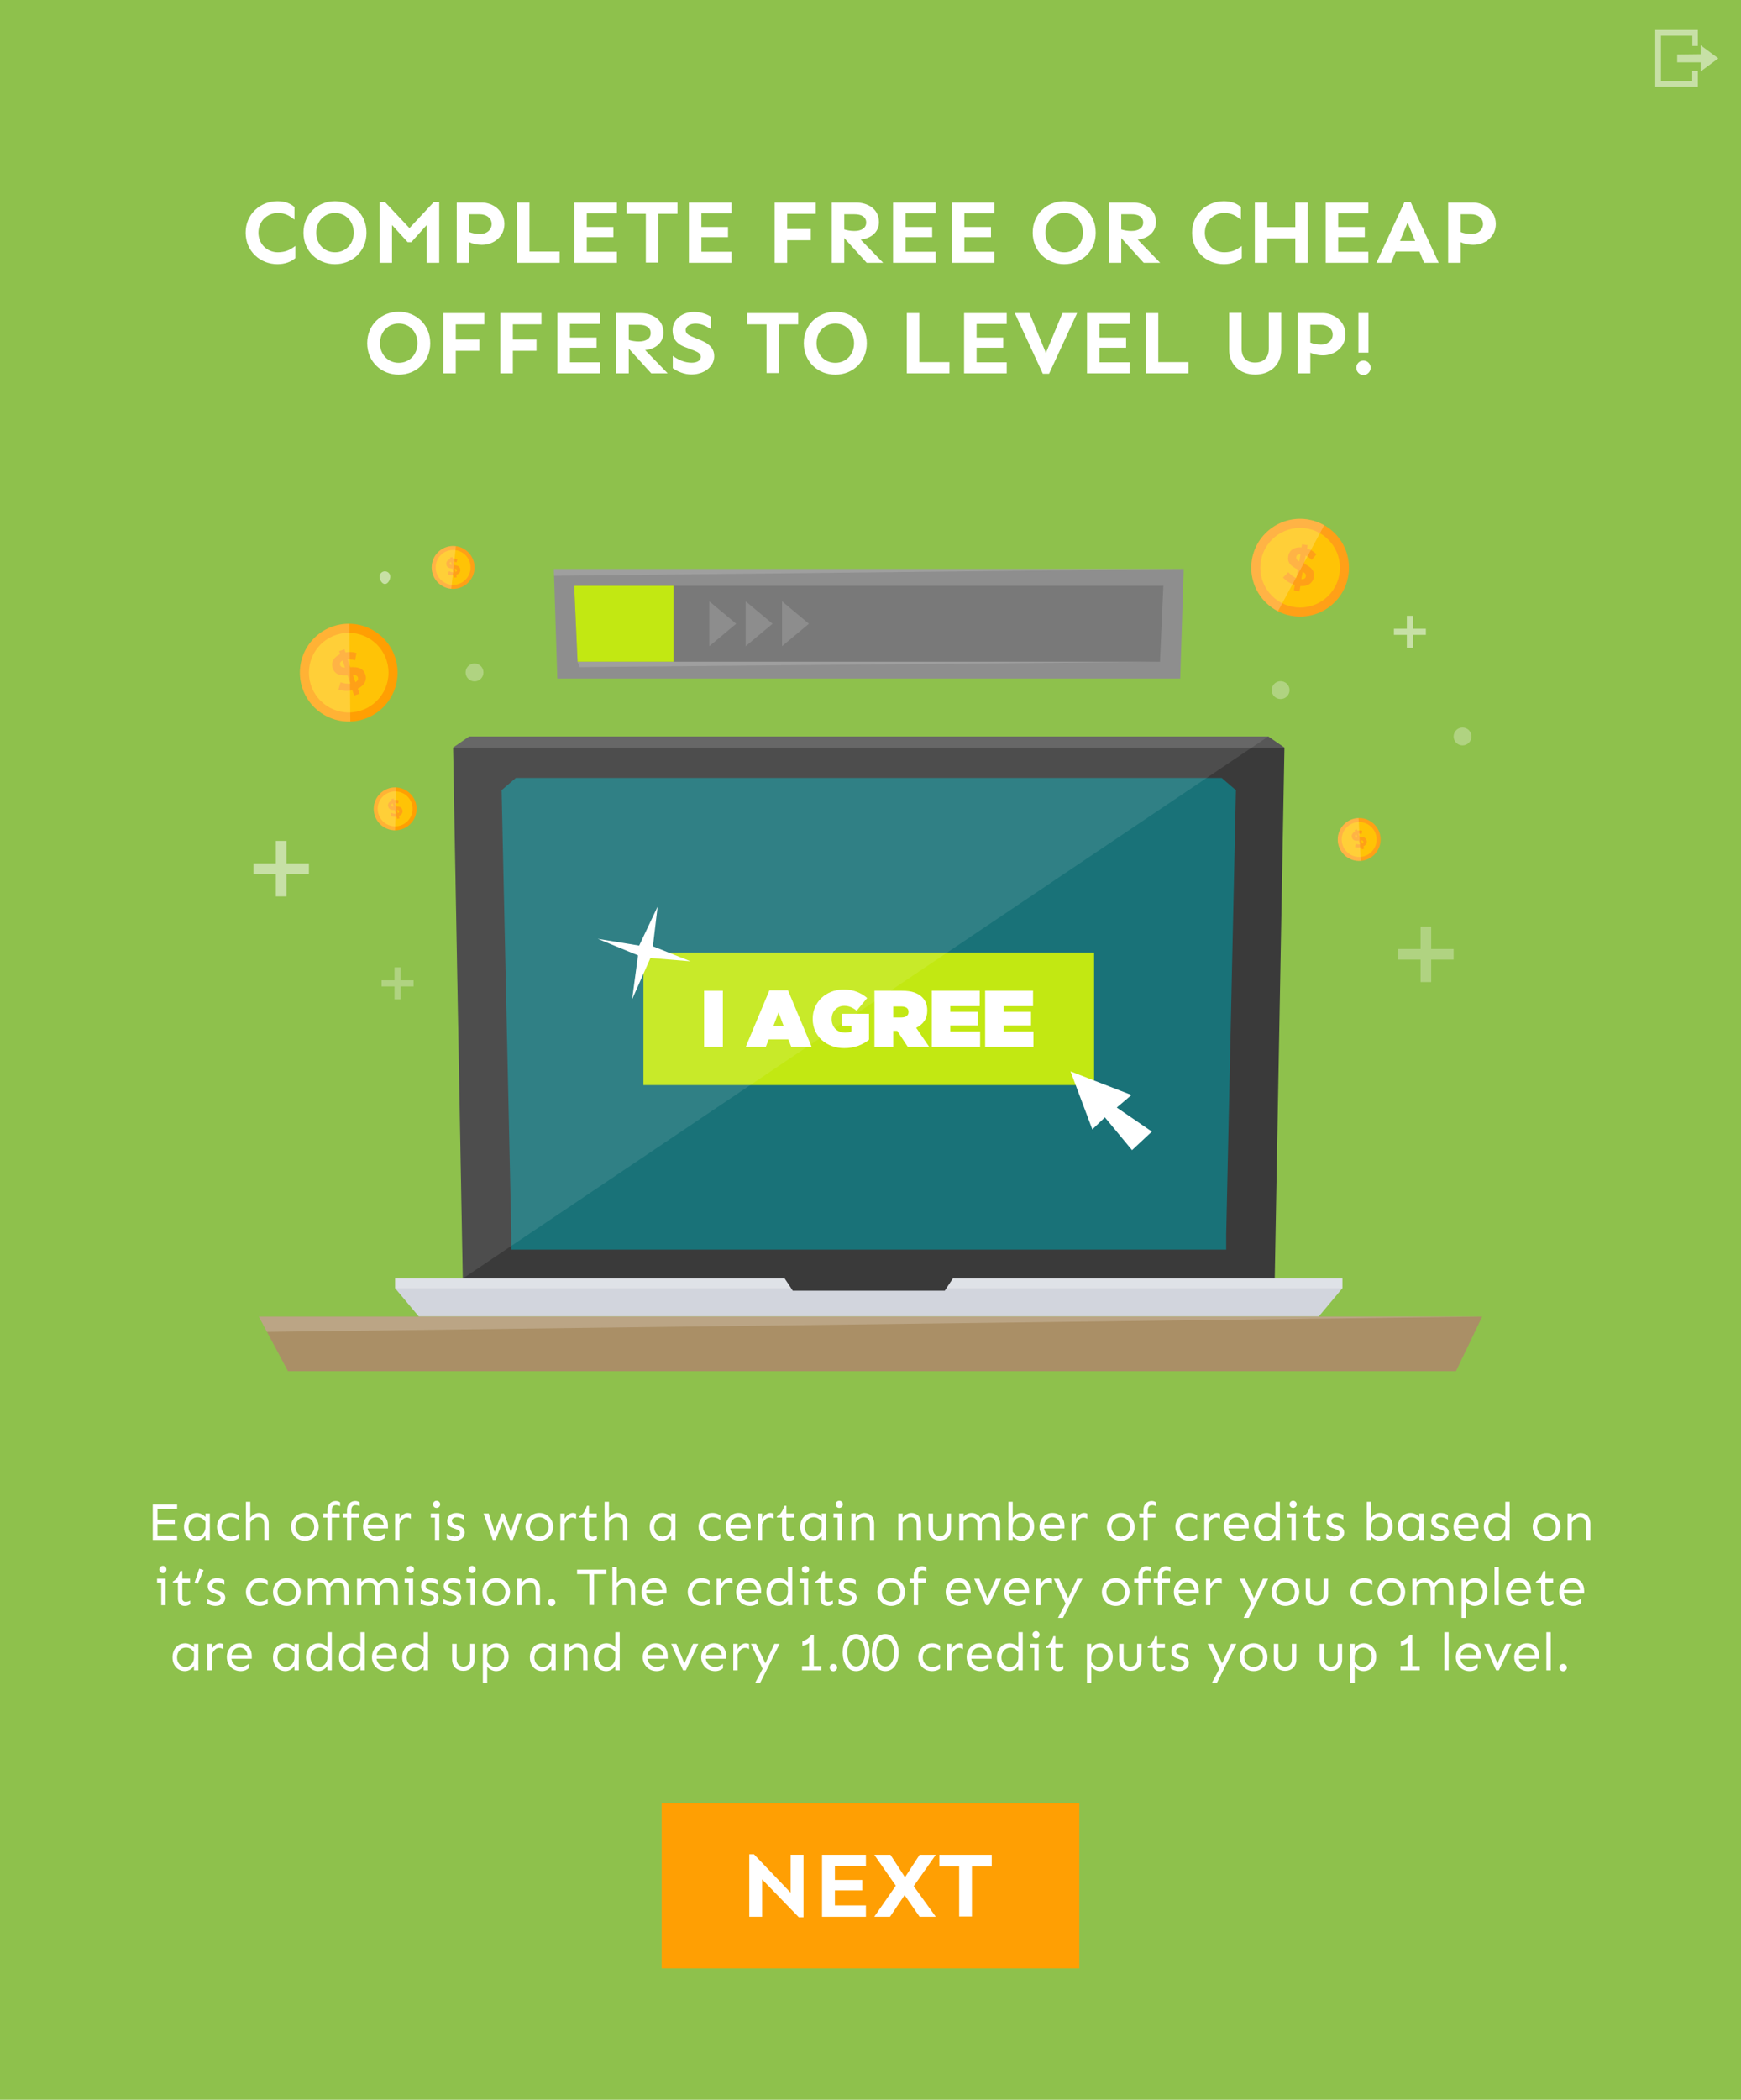 <?xml version="1.0" encoding="utf-8"?>
<!-- Generator: Adobe Illustrator 16.0.0, SVG Export Plug-In . SVG Version: 6.00 Build 0)  -->
<!DOCTYPE svg PUBLIC "-//W3C//DTD SVG 1.1//EN" "http://www.w3.org/Graphics/SVG/1.1/DTD/svg11.dtd">
<svg version="1.1" id="Layer_1" xmlns="http://www.w3.org/2000/svg" xmlns:xlink="http://www.w3.org/1999/xlink" x="0px" y="0px"
	 width="481.009px" height="579.844px" viewBox="0 0 481.009 579.844" enable-background="new 0 0 481.009 579.844"
	 xml:space="preserve">
<g>
	<rect fill="#8EC14C" width="481.009" height="579.844"/>
	<g>
		<path fill="#FFFFFF" d="M76.664,55.562c2.086,0,3.552,0.621,4.695,1.615v3.477c-1.217-0.919-2.385-1.838-4.596-1.838
			c-2.981,0-5.366,2.335-5.366,5.44c0,3.105,2.385,5.416,5.366,5.416c2.211,0,3.602-0.795,4.844-1.764v3.354
			c-1.143,1.019-2.857,1.689-4.943,1.689c-4.77,0-8.794-3.552-8.794-8.694S71.894,55.561,76.664,55.562L76.664,55.562z"/>
		<path fill="#FFFFFF" d="M101.255,64.255c0,5.142-3.925,8.694-8.694,8.694s-8.719-3.552-8.719-8.694s3.95-8.694,8.719-8.694
			S101.255,59.113,101.255,64.255z M87.369,64.255c0,3.105,2.211,5.416,5.192,5.416s5.167-2.31,5.167-5.416
			c0-3.105-2.186-5.44-5.167-5.44S87.369,61.15,87.369,64.255z"/>
		<path fill="#FFFFFF" d="M121.351,72.577h-3.453V62.144l-4.248,4.72h-1.019l-4.322-4.72v10.433h-3.453V55.81h1.516l6.757,7.179
			l6.707-7.179h1.516V72.577z"/>
		<path fill="#FFFFFF" d="M139.359,61.871c0,3.403-2.882,5.739-6.21,5.739c-1.49,0-2.708-0.348-3.502-0.746v5.713h-3.453V55.934
			h6.881C136.179,55.934,139.359,58.194,139.359,61.871z M135.832,61.871c0-1.739-1.541-2.708-3.329-2.708h-2.856v4.918
			c0.745,0.298,1.838,0.546,2.931,0.546C134.564,64.628,135.832,63.411,135.832,61.871z"/>
		<path fill="#FFFFFF" d="M146.289,69.472h8.322v3.105h-11.775V55.934h3.453V69.472z"/>
		<path fill="#FFFFFF" d="M162.111,58.915v3.776h7.353v2.807h-7.353v4.024h8.322v3.055h-11.775V55.934h11.775v2.981H162.111z"/>
		<path fill="#FFFFFF" d="M187.175,59.039h-5.316v13.464h-3.428V59.039h-5.316v-3.105h14.06V59.039z"/>
		<path fill="#FFFFFF" d="M193.782,58.915v3.776h7.353v2.807h-7.353v4.024h8.322v3.055h-11.775V55.934h11.775v2.981H193.782z"/>
		<path fill="#FFFFFF" d="M217.479,59.039v4.198h6.533v3.105h-6.533v6.235h-3.453V55.934h11.353v3.105H217.479z"/>
		<path fill="#FFFFFF" d="M239.462,72.577l-6.21-6.832v6.832h-3.453V55.934h6.757c3.105,0,6.285,1.714,6.285,5.391
			c0,2.882-2.36,4.596-5.068,4.819l6.235,6.434H239.462z M233.252,59.163v4.198c0.819,0.249,1.813,0.422,2.807,0.422
			c1.987,0,3.254-0.845,3.254-2.335c0-1.615-1.416-2.285-3.205-2.285L233.252,59.163z"/>
		<path fill="#FFFFFF" d="M250.192,58.915v3.776h7.353v2.807h-7.353v4.024h8.322v3.055h-11.775V55.934h11.775v2.981H250.192z"/>
		<path fill="#FFFFFF" d="M266.437,58.915v3.776h7.353v2.807h-7.353v4.024h8.322v3.055h-11.775V55.934h11.775v2.981H266.437z"/>
		<path fill="#FFFFFF" d="M302.728,64.255c0,5.142-3.925,8.694-8.694,8.694s-8.719-3.552-8.719-8.694s3.95-8.694,8.719-8.694
			S302.728,59.113,302.728,64.255z M288.842,64.255c0,3.105,2.211,5.416,5.192,5.416s5.167-2.31,5.167-5.416
			c0-3.105-2.186-5.44-5.167-5.44S288.842,61.15,288.842,64.255z"/>
		<path fill="#FFFFFF" d="M315.992,72.577l-6.21-6.832v6.832h-3.453V55.934h6.757c3.105,0,6.285,1.714,6.285,5.391
			c0,2.882-2.36,4.596-5.068,4.819l6.235,6.434H315.992z M309.782,59.163v4.198c0.819,0.249,1.813,0.422,2.807,0.422
			c1.987,0,3.254-0.845,3.254-2.335c0-1.615-1.416-2.285-3.205-2.285L309.782,59.163z"/>
		<path fill="#FFFFFF" d="M338.148,55.562c2.086,0,3.552,0.621,4.695,1.615v3.477c-1.217-0.919-2.385-1.838-4.596-1.838
			c-2.981,0-5.366,2.335-5.366,5.44c0,3.105,2.385,5.416,5.366,5.416c2.211,0,3.602-0.795,4.844-1.764v3.354
			c-1.143,1.019-2.857,1.689-4.943,1.689c-4.77,0-8.794-3.552-8.794-8.694S333.379,55.561,338.148,55.562L338.148,55.562z"/>
		<path fill="#FFFFFF" d="M361.299,55.934v16.644h-3.428V65.82h-7.726v6.757h-3.453V55.934h3.453v6.782h7.726v-6.782H361.299z"/>
		<path fill="#FFFFFF" d="M369.719,58.915v3.776h7.353v2.807h-7.353v4.024h8.322v3.055h-11.775V55.934h11.775v2.981H369.719z"/>
		<path fill="#FFFFFF" d="M392.174,69.472h-6.583l-1.267,3.105h-4.049l7.75-16.768h1.714l7.75,16.768h-4.049L392.174,69.472z
			 M390.982,66.541l-2.086-5.092l-2.087,5.092H390.982z"/>
		<path fill="#FFFFFF" d="M413.264,61.871c0,3.403-2.882,5.739-6.21,5.739c-1.49,0-2.708-0.348-3.502-0.746v5.713h-3.453V55.934
			h6.881C410.084,55.934,413.264,58.194,413.264,61.871z M406.482,64.628c1.987,0,3.254-1.217,3.254-2.757
			c0-1.739-1.541-2.708-3.329-2.708h-2.856v4.918C404.296,64.38,405.389,64.628,406.482,64.628L406.482,64.628z"/>
		<path fill="#FFFFFF" d="M118.867,94.778c0,5.142-3.925,8.694-8.694,8.694s-8.719-3.552-8.719-8.694s3.95-8.694,8.719-8.694
			S118.867,89.636,118.867,94.778z M104.98,94.778c0,3.105,2.211,5.416,5.192,5.416s5.167-2.31,5.167-5.416
			c0-3.105-2.186-5.44-5.167-5.44S104.98,91.673,104.98,94.778z"/>
		<path fill="#FFFFFF" d="M125.92,89.562v4.198h6.533v3.105h-6.533v6.235h-3.453V86.457h11.353v3.105H125.92z"/>
		<path fill="#FFFFFF" d="M141.693,89.562v4.198h6.533v3.105h-6.533v6.235h-3.453V86.457h11.353v3.105H141.693z"/>
		<path fill="#FFFFFF" d="M157.466,89.438v3.776h7.353v2.807h-7.353v4.024h8.322v3.055h-11.775V86.457h11.775v2.981H157.466z"/>
		<path fill="#FFFFFF" d="M179.922,103.1l-6.21-6.832v6.832h-3.453V86.457h6.757c3.105,0,6.285,1.714,6.285,5.391
			c0,2.882-2.36,4.596-5.068,4.819l6.235,6.434H179.922z M173.712,89.686v4.198c0.819,0.249,1.813,0.422,2.807,0.422
			c1.987,0,3.254-0.845,3.254-2.335c0-1.614-1.416-2.285-3.205-2.285H173.712z"/>
		<path fill="#FFFFFF" d="M196.39,87.45v3.403c-1.192-0.746-2.509-1.491-4.223-1.491c-1.292,0-2.732,0.546-2.732,1.813
			c0,1.093,1.093,1.515,2.484,2.086l2.037,0.845c2.335,0.994,3.378,2.41,3.378,4.248c0,2.956-2.856,5.067-6.31,5.067
			c-1.938,0-3.801-0.795-5.142-1.739v-3.403c1.441,1.043,3.229,1.888,5.217,1.888c1.391,0,2.534-0.547,2.534-1.64
			c0-0.87-0.968-1.391-1.938-1.739l-2.559-0.994c-2.583-0.994-3.304-2.683-3.304-4.621c0-3.055,2.807-5.042,5.912-5.042
			C193.682,86.133,195.322,86.754,196.39,87.45z"/>
		<path fill="#FFFFFF" d="M220.534,89.562h-5.316v13.464h-3.428V89.562h-5.316v-3.105h14.06V89.562z"/>
		<path fill="#FFFFFF" d="M239.487,94.778c0,5.142-3.925,8.694-8.694,8.694s-8.719-3.552-8.719-8.694s3.95-8.694,8.719-8.694
			S239.487,89.636,239.487,94.778z M225.601,94.778c0,3.105,2.211,5.416,5.192,5.416s5.167-2.31,5.167-5.416
			c0-3.105-2.186-5.44-5.167-5.44S225.601,91.673,225.601,94.778z"/>
		<path fill="#FFFFFF" d="M253.992,99.995h8.322v3.105h-11.775V86.457h3.453V99.995z"/>
		<path fill="#FFFFFF" d="M269.815,89.438v3.776h7.353v2.807h-7.353v4.024h8.322v3.055h-11.775V86.457h11.775v2.981H269.815z"/>
		<path fill="#FFFFFF" d="M289.836,103.224h-1.714l-7.75-16.768h4.049l4.546,11.005l4.57-11.005h4.049L289.836,103.224z"/>
		<path fill="#FFFFFF" d="M303.771,89.438v3.776h7.353v2.807h-7.353v4.024h8.322v3.055h-11.775V86.457h11.775v2.981H303.771z"/>
		<path fill="#FFFFFF" d="M320.016,99.995h8.322v3.105h-11.775V86.457h3.453V99.995z"/>
		<path fill="#FFFFFF" d="M353.972,96.518c0,4.347-3.155,6.93-7.179,6.93c-4.024,0-7.204-2.583-7.204-6.93V86.407h3.453v9.912
			c0,2.534,1.516,3.826,3.751,3.801c2.235-0.025,3.751-1.267,3.751-3.801v-9.912h3.428V96.518z"/>
		<path fill="#FFFFFF" d="M371.732,92.394c0,3.403-2.882,5.738-6.21,5.738c-1.49,0-2.708-0.348-3.502-0.745v5.713h-3.453V86.457
			h6.881C368.552,86.457,371.732,88.717,371.732,92.394z M364.95,95.151c1.987,0,3.254-1.217,3.254-2.758
			c0-1.739-1.541-2.708-3.329-2.708h-2.856v4.918C362.764,94.903,363.857,95.151,364.95,95.151L364.95,95.151z"/>
		<path fill="#FFFFFF" d="M378.686,101.56c0,1.093-0.894,2.012-1.987,2.012c-1.093,0-1.987-0.919-1.987-2.012
			c0-1.093,0.894-1.987,1.987-1.987C377.792,99.573,378.686,100.467,378.686,101.56z M378.09,97.387h-2.782v-10.93h2.782V97.387z"/>
	</g>
	<g>
		<g>
			<path fill="#FFFFFF" d="M43.527,416.688v2.915h4.775v1.245h-4.775v3.164h5.405v1.245h-6.724v-9.814h6.724v1.245H43.527z"/>
			<path fill="#FFFFFF" d="M56.769,418.915v-0.981h1.201v7.324h-1.201v-1.245c-0.513,0.776-1.406,1.465-2.52,1.465
				c-1.89,0-3.413-1.538-3.413-3.765c0-2.417,1.523-3.926,3.53-3.926C55.202,417.787,56.139,418.212,56.769,418.915z
				 M52.082,421.713c0,1.421,0.938,2.593,2.358,2.593c1.333,0,2.344-1.157,2.329-2.725l-0.015-1.406
				c-0.615-0.762-1.274-1.216-2.168-1.216C53.019,418.959,52.082,420.292,52.082,421.713z"/>
			<path fill="#FFFFFF" d="M65.968,418.505v1.216c-0.557-0.41-1.216-0.762-2.197-0.762c-1.567,0-2.578,1.26-2.578,2.681
				s1.011,2.666,2.578,2.666c0.981,0,1.641-0.352,2.197-0.762v1.216c-0.293,0.293-1.128,0.718-2.197,0.718
				c-2.227,0-3.823-1.758-3.823-3.838s1.597-3.853,3.823-3.853C64.84,417.787,65.675,418.227,65.968,418.505z"/>
			<path fill="#FFFFFF" d="M74.245,420.79v4.468h-1.201l-0.015-4.351c0-1.26-0.542-1.948-1.699-1.948
				c-0.776,0-1.597,0.674-2.183,1.436v4.863h-1.201v-10.547h1.201v4.38c0.454-0.571,1.392-1.304,2.388-1.304
				C73.029,417.787,74.245,418.769,74.245,420.79z"/>
			<path fill="#FFFFFF" d="M88.043,421.64c0,2.08-1.597,3.838-3.823,3.838s-3.823-1.758-3.823-3.838s1.597-3.853,3.823-3.853
				S88.043,419.56,88.043,421.64z M81.642,421.64c0,1.421,1.011,2.666,2.578,2.666s2.578-1.245,2.578-2.666
				s-1.011-2.681-2.578-2.681S81.642,420.219,81.642,421.64z"/>
			<path fill="#FFFFFF" d="M91.676,417.128v0.806h2.139v1.128h-2.139v6.196h-1.201v-6.196h-1.157v-1.128h1.157v-0.938
				c0-1.714,1.172-2.505,2.271-2.505c0.498,0,0.923,0.146,1.216,0.396v1.055c-0.293-0.19-0.732-0.322-1.143-0.308
				C92.101,415.663,91.676,416.044,91.676,417.128z"/>
			<path fill="#FFFFFF" d="M97.067,417.128v0.806h2.139v1.128h-2.139v6.196h-1.201v-6.196h-1.157v-1.128h1.157v-0.938
				c0-1.714,1.172-2.505,2.271-2.505c0.498,0,0.923,0.146,1.216,0.396v1.055c-0.293-0.19-0.732-0.322-1.143-0.308
				C97.492,415.663,97.067,416.044,97.067,417.128z"/>
			<path fill="#FFFFFF" d="M107.189,422.064h-5.625c0.176,1.23,1.143,2.241,2.549,2.241c1.055,0,1.714-0.483,2.197-0.835v1.216
				c-0.293,0.293-1.055,0.791-2.197,0.791c-2.227,0-3.823-1.758-3.823-3.838s1.465-3.853,3.53-3.853c2.256,0,3.369,1.553,3.369,3.56
				V422.064z M106.002,421.039c-0.146-1.421-1.157-2.08-2.183-2.08c-1.201,0-2.021,0.923-2.227,2.08H106.002z"/>
			<path fill="#FFFFFF" d="M113.517,417.992v1.436c-0.308-0.234-0.688-0.381-1.069-0.381c-0.996,0-1.538,0.806-2.08,1.787v4.424
				h-1.201v-7.324h1.201v1.465c0.557-0.967,1.421-1.611,2.256-1.611C112.96,417.787,113.253,417.86,113.517,417.992z"/>
			<path fill="#FFFFFF" d="M121.369,417.934v7.324h-1.201v-6.196h-1.157v-1.128H121.369z M119.625,415.414
				c0-0.527,0.425-0.996,0.996-0.996c0.557,0,0.996,0.469,0.996,0.996c0,0.513-0.439,0.996-0.996,0.996
				C120.05,416.41,119.625,415.927,119.625,415.414z"/>
			<path fill="#FFFFFF" d="M128.151,418.344v1.289c-0.41-0.308-1.187-0.674-1.919-0.674c-0.923,0-1.377,0.527-1.377,0.996
				c0,0.366,0.22,0.791,0.894,1.025l1.23,0.439c0.952,0.337,1.421,0.981,1.421,1.816c0,1.245-1.128,2.241-2.695,2.241
				c-0.864,0-1.919-0.396-2.256-0.645v-1.289c0.41,0.308,1.436,0.762,2.168,0.762c0.923,0,1.494-0.454,1.494-1.069
				c0-0.469-0.366-0.703-1.055-0.952l-1.084-0.396c-1.143-0.425-1.406-1.099-1.406-1.934c0-1.245,1.011-2.168,2.578-2.168
				C127.008,417.787,127.814,418.095,128.151,418.344z"/>
			<path fill="#FFFFFF" d="M141.671,425.258h-0.747l-2.007-5.171l-2.007,5.171h-0.747l-2.563-7.324h1.436l1.626,5.142l1.919-5.142
				h0.674l1.919,5.142l1.626-5.142h1.436L141.671,425.258z"/>
			<path fill="#FFFFFF" d="M152.833,421.64c0,2.08-1.597,3.838-3.823,3.838s-3.823-1.758-3.823-3.838s1.597-3.853,3.823-3.853
				S152.833,419.56,152.833,421.64z M146.432,421.64c0,1.421,1.011,2.666,2.578,2.666s2.578-1.245,2.578-2.666
				s-1.011-2.681-2.578-2.681S146.432,420.219,146.432,421.64z"/>
			<path fill="#FFFFFF" d="M159.162,417.992v1.436c-0.308-0.234-0.688-0.381-1.069-0.381c-0.996,0-1.538,0.806-2.08,1.787v4.424
				h-1.201v-7.324h1.201v1.465c0.557-0.967,1.421-1.611,2.256-1.611C158.605,417.787,158.898,417.86,159.162,417.992z"/>
			<path fill="#FFFFFF" d="M162.721,417.934h2.139v1.128h-2.139v4.292c0,0.615,0.308,0.981,0.952,0.981
				c0.586,0,0.952-0.176,1.245-0.352v0.981c-0.396,0.308-0.776,0.513-1.509,0.513c-1.245,0-1.89-0.82-1.89-2.065v-4.351h-1.406
				v-0.352c0.952-0.425,1.567-1.436,2.051-2.886h0.557V417.934z"/>
			<path fill="#FFFFFF" d="M173.341,420.79v4.468h-1.201l-0.015-4.351c0-1.26-0.542-1.948-1.699-1.948
				c-0.776,0-1.597,0.674-2.183,1.436v4.863h-1.201v-10.547h1.201v4.38c0.454-0.571,1.392-1.304,2.388-1.304
				C172.125,417.787,173.341,418.769,173.341,420.79z"/>
			<path fill="#FFFFFF" d="M185.426,418.915v-0.981h1.201v7.324h-1.201v-1.245c-0.513,0.776-1.406,1.465-2.52,1.465
				c-1.89,0-3.413-1.538-3.413-3.765c0-2.417,1.523-3.926,3.53-3.926C183.859,417.787,184.796,418.212,185.426,418.915z
				 M180.739,421.713c0,1.421,0.938,2.593,2.358,2.593c1.333,0,2.344-1.157,2.329-2.725l-0.015-1.406
				c-0.615-0.762-1.274-1.216-2.168-1.216C181.676,418.959,180.739,420.292,180.739,421.713z"/>
			<path fill="#FFFFFF" d="M199.02,418.505v1.216c-0.557-0.41-1.216-0.762-2.197-0.762c-1.567,0-2.578,1.26-2.578,2.681
				s1.011,2.666,2.578,2.666c0.981,0,1.641-0.352,2.197-0.762v1.216c-0.293,0.293-1.128,0.718-2.197,0.718
				c-2.227,0-3.823-1.758-3.823-3.838s1.597-3.853,3.823-3.853C197.892,417.787,198.727,418.227,199.02,418.505z"/>
			<path fill="#FFFFFF" d="M207.384,422.064h-5.625c0.176,1.23,1.143,2.241,2.549,2.241c1.055,0,1.714-0.483,2.197-0.835v1.216
				c-0.293,0.293-1.055,0.791-2.197,0.791c-2.227,0-3.823-1.758-3.823-3.838s1.465-3.853,3.53-3.853c2.256,0,3.369,1.553,3.369,3.56
				V422.064z M206.198,421.039c-0.146-1.421-1.157-2.08-2.183-2.08c-1.201,0-2.021,0.923-2.227,2.08H206.198z"/>
			<path fill="#FFFFFF" d="M213.712,417.992v1.436c-0.308-0.234-0.688-0.381-1.069-0.381c-0.996,0-1.538,0.806-2.08,1.787v4.424
				h-1.201v-7.324h1.201v1.465c0.557-0.967,1.421-1.611,2.256-1.611C213.156,417.787,213.449,417.86,213.712,417.992z"/>
			<path fill="#FFFFFF" d="M217.272,417.934h2.139v1.128h-2.139v4.292c0,0.615,0.308,0.981,0.952,0.981
				c0.586,0,0.952-0.176,1.245-0.352v0.981c-0.396,0.308-0.776,0.513-1.509,0.513c-1.245,0-1.89-0.82-1.89-2.065v-4.351h-1.406
				v-0.352c0.952-0.425,1.567-1.436,2.051-2.886h0.557V417.934z"/>
			<path fill="#FFFFFF" d="M227.013,418.915v-0.981h1.201v7.324h-1.201v-1.245c-0.513,0.776-1.406,1.465-2.52,1.465
				c-1.89,0-3.413-1.538-3.413-3.765c0-2.417,1.523-3.926,3.53-3.926C225.446,417.787,226.383,418.212,227.013,418.915z
				 M222.326,421.713c0,1.421,0.938,2.593,2.358,2.593c1.333,0,2.344-1.157,2.329-2.725l-0.015-1.406
				c-0.615-0.762-1.274-1.216-2.168-1.216C223.263,418.959,222.326,420.292,222.326,421.713z"/>
			<path fill="#FFFFFF" d="M232.624,417.934v7.324h-1.201v-6.196h-1.157v-1.128H232.624z M230.88,415.414
				c0-0.527,0.425-0.996,0.996-0.996c0.557,0,0.996,0.469,0.996,0.996c0,0.513-0.439,0.996-0.996,0.996
				C231.305,416.41,230.88,415.927,230.88,415.414z"/>
			<path fill="#FFFFFF" d="M241.515,420.79v4.468h-1.201l-0.015-4.351c0-1.26-0.542-1.948-1.699-1.948
				c-0.776,0-1.597,0.674-2.183,1.436v4.863h-1.201v-7.324h1.201v1.157c0.454-0.571,1.392-1.304,2.388-1.304
				C240.299,417.787,241.515,418.769,241.515,420.79z"/>
			<path fill="#FFFFFF" d="M254.479,420.79v4.468h-1.201l-0.015-4.351c0-1.26-0.542-1.948-1.699-1.948
				c-0.776,0-1.597,0.674-2.183,1.436v4.863h-1.201v-7.324h1.201v1.157c0.454-0.571,1.392-1.304,2.388-1.304
				C253.263,417.787,254.479,418.769,254.479,420.79z"/>
			<path fill="#FFFFFF" d="M262.741,422.27c0,1.934-1.348,3.135-3.105,3.135s-3.105-1.201-3.105-3.135v-4.336h1.245v4.336
				c0,1.274,0.879,1.963,1.86,1.963s1.86-0.688,1.86-1.963v-4.336h1.245V422.27z"/>
			<path fill="#FFFFFF" d="M276.32,420.79v4.468h-1.201l-0.015-4.351c0-1.26-0.688-1.948-1.846-1.948
				c-0.85,0-1.436,0.615-1.992,1.318v4.98h-1.201l-0.015-4.351c0-1.26-0.688-1.948-1.846-1.948c-0.806,0-1.45,0.542-1.992,1.201
				v5.098h-1.201v-7.324h1.201v0.938c0.469-0.527,1.201-1.084,2.197-1.084c1.055,0,2.036,0.498,2.534,1.494
				c0.688-0.806,1.436-1.494,2.52-1.494C274.958,417.787,276.32,418.769,276.32,420.79z"/>
			<path fill="#FFFFFF" d="M279.792,419.179c0.513-0.776,1.406-1.392,2.52-1.392c1.89,0,3.413,1.465,3.413,3.691
				c0,2.417-1.523,3.999-3.53,3.999c-0.835,0-1.772-0.498-2.402-1.201v0.981h-1.201v-10.547h1.201V419.179z M279.792,421.61
				l0.015,1.406c0.615,0.762,1.274,1.289,2.168,1.289c1.567,0,2.505-1.406,2.505-2.827s-0.938-2.52-2.358-2.52
				C280.788,418.959,279.777,420.043,279.792,421.61z"/>
			<path fill="#FFFFFF" d="M294.088,422.064h-5.625c0.176,1.23,1.143,2.241,2.549,2.241c1.055,0,1.714-0.483,2.197-0.835v1.216
				c-0.293,0.293-1.055,0.791-2.197,0.791c-2.227,0-3.823-1.758-3.823-3.838s1.465-3.853,3.53-3.853c2.256,0,3.369,1.553,3.369,3.56
				V422.064z M292.902,421.039c-0.146-1.421-1.157-2.08-2.183-2.08c-1.201,0-2.021,0.923-2.227,2.08H292.902z"/>
			<path fill="#FFFFFF" d="M300.417,417.992v1.436c-0.308-0.234-0.688-0.381-1.069-0.381c-0.996,0-1.538,0.806-2.08,1.787v4.424
				h-1.201v-7.324h1.201v1.465c0.557-0.967,1.421-1.611,2.256-1.611C299.86,417.787,300.153,417.86,300.417,417.992z"/>
			<path fill="#FFFFFF" d="M313.483,421.64c0,2.08-1.597,3.838-3.823,3.838s-3.823-1.758-3.823-3.838s1.597-3.853,3.823-3.853
				S313.483,419.56,313.483,421.64z M307.082,421.64c0,1.421,1.011,2.666,2.578,2.666s2.578-1.245,2.578-2.666
				s-1.011-2.681-2.578-2.681S307.082,420.219,307.082,421.64z"/>
			<path fill="#FFFFFF" d="M317.116,417.128v0.806h2.139v1.128h-2.139v6.196h-1.201v-6.196h-1.157v-1.128h1.157v-0.938
				c0-1.714,1.172-2.505,2.271-2.505c0.498,0,0.923,0.146,1.216,0.396v1.055c-0.293-0.19-0.732-0.322-1.143-0.308
				C317.541,415.663,317.116,416.044,317.116,417.128z"/>
			<path fill="#FFFFFF" d="M330.753,418.505v1.216c-0.557-0.41-1.216-0.762-2.197-0.762c-1.567,0-2.578,1.26-2.578,2.681
				s1.011,2.666,2.578,2.666c0.981,0,1.641-0.352,2.197-0.762v1.216c-0.293,0.293-1.128,0.718-2.197,0.718
				c-2.227,0-3.823-1.758-3.823-3.838s1.597-3.853,3.823-3.853C329.625,417.787,330.46,418.227,330.753,418.505z"/>
			<path fill="#FFFFFF" d="M337.082,417.992v1.436c-0.308-0.234-0.688-0.381-1.069-0.381c-0.996,0-1.538,0.806-2.08,1.787v4.424
				h-1.201v-7.324h1.201v1.465c0.557-0.967,1.421-1.611,2.256-1.611C336.525,417.787,336.818,417.86,337.082,417.992z"/>
			<path fill="#FFFFFF" d="M345.006,422.064h-5.625c0.176,1.23,1.143,2.241,2.549,2.241c1.055,0,1.714-0.483,2.197-0.835v1.216
				c-0.293,0.293-1.055,0.791-2.197,0.791c-2.227,0-3.823-1.758-3.823-3.838s1.465-3.853,3.53-3.853c2.256,0,3.369,1.553,3.369,3.56
				V422.064z M343.82,421.039c-0.146-1.421-1.157-2.08-2.183-2.08c-1.201,0-2.021,0.923-2.227,2.08H343.82z"/>
			<path fill="#FFFFFF" d="M353.605,425.258h-1.201v-1.245c-0.513,0.776-1.406,1.465-2.52,1.465c-1.89,0-3.413-1.538-3.413-3.765
				c0-2.417,1.523-3.926,3.53-3.926c0.835,0,1.772,0.425,2.402,1.128v-4.204h1.201V425.258z M347.716,421.713
				c0,1.421,0.938,2.593,2.358,2.593c1.333,0,2.344-1.157,2.329-2.725l-0.015-1.406c-0.615-0.762-1.274-1.187-2.168-1.187
				C348.654,418.988,347.716,420.292,347.716,421.713z"/>
			<path fill="#FFFFFF" d="M358.014,417.934v7.324h-1.201v-6.196h-1.157v-1.128H358.014z M356.271,415.414
				c0-0.527,0.425-0.996,0.996-0.996c0.557,0,0.996,0.469,0.996,0.996c0,0.513-0.439,0.996-0.996,0.996
				C356.696,416.41,356.271,415.927,356.271,415.414z"/>
			<path fill="#FFFFFF" d="M362.628,417.934h2.139v1.128h-2.139v4.292c0,0.615,0.308,0.981,0.952,0.981
				c0.586,0,0.952-0.176,1.245-0.352v0.981c-0.396,0.308-0.776,0.513-1.509,0.513c-1.245,0-1.89-0.82-1.89-2.065v-4.351h-1.406
				v-0.352c0.952-0.425,1.567-1.436,2.051-2.886h0.557V417.934z"/>
			<path fill="#FFFFFF" d="M371.139,418.344v1.289c-0.41-0.308-1.187-0.674-1.919-0.674c-0.923,0-1.377,0.527-1.377,0.996
				c0,0.366,0.22,0.791,0.894,1.025l1.23,0.439c0.952,0.337,1.421,0.981,1.421,1.816c0,1.245-1.128,2.241-2.695,2.241
				c-0.864,0-1.919-0.396-2.256-0.645v-1.289c0.41,0.308,1.436,0.762,2.168,0.762c0.923,0,1.494-0.454,1.494-1.069
				c0-0.469-0.366-0.703-1.055-0.952l-1.084-0.396c-1.143-0.425-1.406-1.099-1.406-1.934c0-1.245,1.011-2.168,2.578-2.168
				C369.997,417.787,370.802,418.095,371.139,418.344z"/>
			<path fill="#FFFFFF" d="M378.815,419.179c0.513-0.776,1.406-1.392,2.52-1.392c1.89,0,3.413,1.465,3.413,3.691
				c0,2.417-1.523,3.999-3.53,3.999c-0.835,0-1.772-0.498-2.402-1.201v0.981h-1.201v-10.547h1.201V419.179z M378.815,421.61
				l0.015,1.406c0.615,0.762,1.274,1.289,2.168,1.289c1.567,0,2.505-1.406,2.505-2.827s-0.938-2.52-2.358-2.52
				C379.811,418.959,378.8,420.043,378.815,421.61z"/>
			<path fill="#FFFFFF" d="M392.145,418.915v-0.981h1.201v7.324h-1.201v-1.245c-0.513,0.776-1.406,1.465-2.52,1.465
				c-1.89,0-3.413-1.538-3.413-3.765c0-2.417,1.523-3.926,3.53-3.926C390.578,417.787,391.515,418.212,392.145,418.915z
				 M387.458,421.713c0,1.421,0.938,2.593,2.358,2.593c1.333,0,2.344-1.157,2.329-2.725l-0.015-1.406
				c-0.615-0.762-1.274-1.216-2.168-1.216C388.395,418.959,387.458,420.292,387.458,421.713z"/>
			<path fill="#FFFFFF" d="M400.026,418.344v1.289c-0.41-0.308-1.187-0.674-1.919-0.674c-0.923,0-1.377,0.527-1.377,0.996
				c0,0.366,0.22,0.791,0.894,1.025l1.23,0.439c0.952,0.337,1.421,0.981,1.421,1.816c0,1.245-1.128,2.241-2.695,2.241
				c-0.864,0-1.919-0.396-2.256-0.645v-1.289c0.41,0.308,1.436,0.762,2.168,0.762c0.923,0,1.494-0.454,1.494-1.069
				c0-0.469-0.366-0.703-1.055-0.952l-1.084-0.396c-1.143-0.425-1.406-1.099-1.406-1.934c0-1.245,1.011-2.168,2.578-2.168
				C398.883,417.787,399.689,418.095,400.026,418.344z"/>
			<path fill="#FFFFFF" d="M408.493,422.064h-5.625c0.176,1.23,1.143,2.241,2.549,2.241c1.055,0,1.714-0.483,2.197-0.835v1.216
				c-0.293,0.293-1.055,0.791-2.197,0.791c-2.227,0-3.823-1.758-3.823-3.838s1.465-3.853,3.53-3.853c2.256,0,3.369,1.553,3.369,3.56
				V422.064z M407.306,421.039c-0.146-1.421-1.157-2.08-2.183-2.08c-1.201,0-2.021,0.923-2.227,2.08H407.306z"/>
			<path fill="#FFFFFF" d="M417.091,425.258h-1.201v-1.245c-0.513,0.776-1.406,1.465-2.52,1.465c-1.89,0-3.413-1.538-3.413-3.765
				c0-2.417,1.523-3.926,3.53-3.926c0.835,0,1.772,0.425,2.402,1.128v-4.204h1.201V425.258z M411.203,421.713
				c0,1.421,0.938,2.593,2.358,2.593c1.333,0,2.344-1.157,2.329-2.725l-0.015-1.406c-0.615-0.762-1.274-1.187-2.168-1.187
				C412.14,418.988,411.203,420.292,411.203,421.713z"/>
			<path fill="#FFFFFF" d="M431.11,421.64c0,2.08-1.597,3.838-3.823,3.838s-3.823-1.758-3.823-3.838s1.597-3.853,3.823-3.853
				S431.11,419.56,431.11,421.64z M424.708,421.64c0,1.421,1.011,2.666,2.578,2.666s2.578-1.245,2.578-2.666
				s-1.011-2.681-2.578-2.681S424.708,420.219,424.708,421.64z"/>
			<path fill="#FFFFFF" d="M439.386,420.79v4.468h-1.201l-0.015-4.351c0-1.26-0.542-1.948-1.699-1.948
				c-0.776,0-1.597,0.674-2.183,1.436v4.863h-1.201v-7.324h1.201v1.157c0.454-0.571,1.392-1.304,2.388-1.304
				C438.17,417.787,439.386,418.769,439.386,420.79z"/>
			<path fill="#FFFFFF" d="M45.753,435.934v7.324h-1.201v-6.196h-1.157v-1.128H45.753z M44.01,433.414
				c0-0.527,0.425-0.996,0.996-0.996c0.557,0,0.996,0.469,0.996,0.996c0,0.513-0.439,0.996-0.996,0.996
				C44.435,434.41,44.01,433.927,44.01,433.414z"/>
			<path fill="#FFFFFF" d="M50.368,435.934h2.139v1.128h-2.139v4.292c0,0.615,0.308,0.981,0.952,0.981
				c0.586,0,0.952-0.176,1.245-0.352v0.981c-0.396,0.308-0.776,0.513-1.509,0.513c-1.245,0-1.89-0.82-1.89-2.065v-4.351H47.76
				v-0.352c0.952-0.425,1.567-1.436,2.051-2.886h0.557V435.934z"/>
			<path fill="#FFFFFF" d="M56.256,433.59l-1.611,3.765l-0.908-0.234l1.318-3.94L56.256,433.59z"/>
			<path fill="#FFFFFF" d="M61.984,436.344v1.289c-0.41-0.308-1.187-0.674-1.919-0.674c-0.923,0-1.377,0.527-1.377,0.996
				c0,0.366,0.22,0.791,0.894,1.025l1.23,0.439c0.952,0.337,1.421,0.981,1.421,1.816c0,1.245-1.128,2.241-2.695,2.241
				c-0.864,0-1.919-0.396-2.256-0.645v-1.289c0.41,0.308,1.436,0.762,2.168,0.762c0.923,0,1.494-0.454,1.494-1.069
				c0-0.469-0.366-0.703-1.055-0.952l-1.084-0.396c-1.143-0.425-1.406-1.099-1.406-1.934c0-1.245,1.011-2.168,2.578-2.168
				C60.841,435.787,61.647,436.095,61.984,436.344z"/>
			<path fill="#FFFFFF" d="M73.966,436.505v1.216c-0.557-0.41-1.216-0.762-2.197-0.762c-1.567,0-2.578,1.26-2.578,2.681
				s1.011,2.666,2.578,2.666c0.981,0,1.641-0.352,2.197-0.762v1.216c-0.293,0.293-1.128,0.718-2.197,0.718
				c-2.227,0-3.823-1.758-3.823-3.838s1.597-3.853,3.823-3.853C72.838,435.787,73.673,436.227,73.966,436.505z"/>
			<path fill="#FFFFFF" d="M83.078,439.64c0,2.08-1.597,3.838-3.823,3.838s-3.823-1.758-3.823-3.838s1.597-3.853,3.823-3.853
				S83.078,437.56,83.078,439.64z M76.676,439.64c0,1.421,1.011,2.666,2.578,2.666s2.578-1.245,2.578-2.666
				s-1.011-2.681-2.578-2.681S76.676,438.219,76.676,439.64z"/>
			<path fill="#FFFFFF" d="M96.364,438.79v4.468h-1.201l-0.015-4.351c0-1.26-0.688-1.948-1.846-1.948
				c-0.85,0-1.436,0.615-1.992,1.318v4.98h-1.201l-0.015-4.351c0-1.26-0.688-1.948-1.846-1.948c-0.806,0-1.45,0.542-1.992,1.201
				v5.098h-1.201v-7.324h1.201v0.938c0.469-0.527,1.201-1.084,2.197-1.084c1.055,0,2.036,0.498,2.534,1.494
				c0.688-0.806,1.436-1.494,2.52-1.494C95.001,435.787,96.364,436.769,96.364,438.79z"/>
			<path fill="#FFFFFF" d="M109.943,438.79v4.468h-1.201l-0.015-4.351c0-1.26-0.688-1.948-1.846-1.948
				c-0.85,0-1.436,0.615-1.992,1.318v4.98h-1.201l-0.015-4.351c0-1.26-0.688-1.948-1.846-1.948c-0.806,0-1.45,0.542-1.992,1.201
				v5.098h-1.201v-7.324h1.201v0.938c0.469-0.527,1.201-1.084,2.197-1.084c1.055,0,2.036,0.498,2.534,1.494
				c0.688-0.806,1.436-1.494,2.52-1.494C108.581,435.787,109.943,436.769,109.943,438.79z"/>
			<path fill="#FFFFFF" d="M114.132,435.934v7.324h-1.201v-6.196h-1.157v-1.128H114.132z M112.389,433.414
				c0-0.527,0.425-0.996,0.996-0.996c0.557,0,0.996,0.469,0.996,0.996c0,0.513-0.439,0.996-0.996,0.996
				C112.814,434.41,112.389,433.927,112.389,433.414z"/>
			<path fill="#FFFFFF" d="M120.915,436.344v1.289c-0.41-0.308-1.187-0.674-1.919-0.674c-0.923,0-1.377,0.527-1.377,0.996
				c0,0.366,0.22,0.791,0.894,1.025l1.23,0.439c0.952,0.337,1.421,0.981,1.421,1.816c0,1.245-1.128,2.241-2.695,2.241
				c-0.864,0-1.919-0.396-2.256-0.645v-1.289c0.41,0.308,1.436,0.762,2.168,0.762c0.923,0,1.494-0.454,1.494-1.069
				c0-0.469-0.366-0.703-1.055-0.952l-1.084-0.396c-1.143-0.425-1.406-1.099-1.406-1.934c0-1.245,1.011-2.168,2.578-2.168
				C119.772,435.787,120.578,436.095,120.915,436.344z"/>
			<path fill="#FFFFFF" d="M127.184,436.344v1.289c-0.41-0.308-1.187-0.674-1.919-0.674c-0.923,0-1.377,0.527-1.377,0.996
				c0,0.366,0.22,0.791,0.894,1.025l1.23,0.439c0.952,0.337,1.421,0.981,1.421,1.816c0,1.245-1.128,2.241-2.695,2.241
				c-0.864,0-1.919-0.396-2.256-0.645v-1.289c0.41,0.308,1.436,0.762,2.168,0.762c0.923,0,1.494-0.454,1.494-1.069
				c0-0.469-0.366-0.703-1.055-0.952l-1.084-0.396c-1.143-0.425-1.406-1.099-1.406-1.934c0-1.245,1.011-2.168,2.578-2.168
				C126.042,435.787,126.847,436.095,127.184,436.344z"/>
			<path fill="#FFFFFF" d="M131.183,435.934v7.324h-1.201v-6.196h-1.157v-1.128H131.183z M129.44,433.414
				c0-0.527,0.425-0.996,0.996-0.996c0.557,0,0.996,0.469,0.996,0.996c0,0.513-0.439,0.996-0.996,0.996
				C129.865,434.41,129.44,433.927,129.44,433.414z"/>
			<path fill="#FFFFFF" d="M140.91,439.64c0,2.08-1.597,3.838-3.823,3.838s-3.823-1.758-3.823-3.838s1.597-3.853,3.823-3.853
				S140.91,437.56,140.91,439.64z M134.508,439.64c0,1.421,1.011,2.666,2.578,2.666s2.578-1.245,2.578-2.666
				s-1.011-2.681-2.578-2.681S134.508,438.219,134.508,439.64z"/>
			<path fill="#FFFFFF" d="M149.186,438.79v4.468h-1.201l-0.015-4.351c0-1.26-0.542-1.948-1.699-1.948
				c-0.776,0-1.597,0.674-2.183,1.436v4.863h-1.201v-7.324h1.201v1.157c0.454-0.571,1.392-1.304,2.388-1.304
				C147.97,435.787,149.186,436.769,149.186,438.79z"/>
			<path fill="#FFFFFF" d="M153.434,442.496c0,0.557-0.469,1.025-1.025,1.025c-0.571,0-1.025-0.469-1.025-1.025
				c0-0.571,0.454-1.025,1.025-1.025C152.965,441.471,153.434,441.925,153.434,442.496z"/>
			<path fill="#FFFFFF" d="M167.526,434.688h-3.384v8.525h-1.318v-8.525h-3.384v-1.245h8.086V434.688z"/>
			<path fill="#FFFFFF" d="M175.495,438.79v4.468h-1.201l-0.015-4.351c0-1.26-0.542-1.948-1.699-1.948
				c-0.776,0-1.597,0.674-2.183,1.436v4.863h-1.201v-10.547h1.201v4.38c0.454-0.571,1.392-1.304,2.388-1.304
				C174.279,435.787,175.495,436.769,175.495,438.79z"/>
			<path fill="#FFFFFF" d="M184.152,440.064h-5.625c0.176,1.23,1.143,2.241,2.549,2.241c1.055,0,1.714-0.483,2.197-0.835v1.216
				c-0.293,0.293-1.055,0.791-2.197,0.791c-2.227,0-3.823-1.758-3.823-3.838s1.465-3.853,3.53-3.853c2.256,0,3.369,1.553,3.369,3.56
				V440.064z M182.965,439.039c-0.146-1.421-1.157-2.08-2.183-2.08c-1.201,0-2.021,0.923-2.227,2.08H182.965z"/>
			<path fill="#FFFFFF" d="M196.032,436.505v1.216c-0.557-0.41-1.216-0.762-2.197-0.762c-1.567,0-2.578,1.26-2.578,2.681
				s1.011,2.666,2.578,2.666c0.981,0,1.641-0.352,2.197-0.762v1.216c-0.293,0.293-1.128,0.718-2.197,0.718
				c-2.227,0-3.823-1.758-3.823-3.838s1.597-3.853,3.823-3.853C194.904,435.787,195.739,436.227,196.032,436.505z"/>
			<path fill="#FFFFFF" d="M202.36,435.992v1.436c-0.308-0.234-0.688-0.381-1.069-0.381c-0.996,0-1.538,0.806-2.08,1.787v4.424
				h-1.201v-7.324h1.201v1.465c0.557-0.967,1.421-1.611,2.256-1.611C201.803,435.787,202.096,435.86,202.36,435.992z"/>
			<path fill="#FFFFFF" d="M210.285,440.064h-5.625c0.176,1.23,1.143,2.241,2.549,2.241c1.055,0,1.714-0.483,2.197-0.835v1.216
				c-0.293,0.293-1.055,0.791-2.197,0.791c-2.227,0-3.823-1.758-3.823-3.838s1.465-3.853,3.53-3.853c2.256,0,3.369,1.553,3.369,3.56
				V440.064z M209.098,439.039c-0.146-1.421-1.157-2.08-2.183-2.08c-1.201,0-2.021,0.923-2.227,2.08H209.098z"/>
			<path fill="#FFFFFF" d="M218.883,443.258h-1.201v-1.245c-0.513,0.776-1.406,1.465-2.52,1.465c-1.89,0-3.413-1.538-3.413-3.765
				c0-2.417,1.523-3.926,3.53-3.926c0.835,0,1.772,0.425,2.402,1.128v-4.204h1.201V443.258z M212.995,439.713
				c0,1.421,0.938,2.593,2.358,2.593c1.333,0,2.344-1.157,2.329-2.725l-0.015-1.406c-0.615-0.762-1.274-1.187-2.168-1.187
				C213.932,436.988,212.995,438.292,212.995,439.713z"/>
			<path fill="#FFFFFF" d="M223.292,435.934v7.324h-1.201v-6.196h-1.157v-1.128H223.292z M221.549,433.414
				c0-0.527,0.425-0.996,0.996-0.996c0.557,0,0.996,0.469,0.996,0.996c0,0.513-0.439,0.996-0.996,0.996
				C221.974,434.41,221.549,433.927,221.549,433.414z"/>
			<path fill="#FFFFFF" d="M227.907,435.934h2.139v1.128h-2.139v4.292c0,0.615,0.308,0.981,0.952,0.981
				c0.586,0,0.952-0.176,1.245-0.352v0.981c-0.396,0.308-0.776,0.513-1.509,0.513c-1.245,0-1.89-0.82-1.89-2.065v-4.351h-1.406
				v-0.352c0.952-0.425,1.567-1.436,2.051-2.886h0.557V435.934z"/>
			<path fill="#FFFFFF" d="M236.417,436.344v1.289c-0.41-0.308-1.187-0.674-1.919-0.674c-0.923,0-1.377,0.527-1.377,0.996
				c0,0.366,0.22,0.791,0.894,1.025l1.23,0.439c0.952,0.337,1.421,0.981,1.421,1.816c0,1.245-1.128,2.241-2.695,2.241
				c-0.864,0-1.919-0.396-2.256-0.645v-1.289c0.41,0.308,1.436,0.762,2.168,0.762c0.923,0,1.494-0.454,1.494-1.069
				c0-0.469-0.366-0.703-1.055-0.952l-1.084-0.396c-1.143-0.425-1.406-1.099-1.406-1.934c0-1.245,1.011-2.168,2.578-2.168
				C235.275,435.787,236.081,436.095,236.417,436.344z"/>
			<path fill="#FFFFFF" d="M250.026,439.64c0,2.08-1.597,3.838-3.823,3.838s-3.823-1.758-3.823-3.838s1.597-3.853,3.823-3.853
				S250.026,437.56,250.026,439.64z M243.625,439.64c0,1.421,1.011,2.666,2.578,2.666s2.578-1.245,2.578-2.666
				s-1.011-2.681-2.578-2.681S243.625,438.219,243.625,439.64z"/>
			<path fill="#FFFFFF" d="M253.659,435.128v0.806h2.139v1.128h-2.139v6.196h-1.201v-6.196H251.3v-1.128h1.157v-0.938
				c0-1.714,1.172-2.505,2.271-2.505c0.498,0,0.923,0.146,1.216,0.396v1.055c-0.293-0.19-0.732-0.322-1.143-0.308
				C254.083,433.663,253.659,434.044,253.659,435.128z"/>
			<path fill="#FFFFFF" d="M268.175,440.064h-5.625c0.176,1.23,1.143,2.241,2.549,2.241c1.055,0,1.714-0.483,2.197-0.835v1.216
				c-0.293,0.293-1.055,0.791-2.197,0.791c-2.227,0-3.823-1.758-3.823-3.838s1.465-3.853,3.53-3.853c2.256,0,3.369,1.553,3.369,3.56
				V440.064z M266.989,439.039c-0.146-1.421-1.157-2.08-2.183-2.08c-1.201,0-2.021,0.923-2.227,2.08H266.989z"/>
			<path fill="#FFFFFF" d="M273.17,443.258h-0.747l-3.296-7.324h1.436l2.212,5.391l2.402-5.391h1.436L273.17,443.258z"/>
			<path fill="#FFFFFF" d="M284.318,440.064h-5.625c0.176,1.23,1.143,2.241,2.549,2.241c1.055,0,1.714-0.483,2.197-0.835v1.216
				c-0.293,0.293-1.055,0.791-2.197,0.791c-2.227,0-3.823-1.758-3.823-3.838s1.465-3.853,3.53-3.853c2.256,0,3.369,1.553,3.369,3.56
				V440.064z M283.131,439.039c-0.146-1.421-1.157-2.08-2.183-2.08c-1.201,0-2.021,0.923-2.227,2.08H283.131z"/>
			<path fill="#FFFFFF" d="M290.646,435.992v1.436c-0.308-0.234-0.688-0.381-1.069-0.381c-0.996,0-1.538,0.806-2.08,1.787v4.424
				h-1.201v-7.324h1.201v1.465c0.557-0.967,1.421-1.611,2.256-1.611C290.089,435.787,290.382,435.86,290.646,435.992z"/>
			<path fill="#FFFFFF" d="M299.083,435.934l-5.391,10.84h-1.392l2.095-3.955l-3.237-6.885h1.436l2.563,5.391l2.49-5.391H299.083z"
				/>
			<path fill="#FFFFFF" d="M312.077,439.64c0,2.08-1.597,3.838-3.823,3.838s-3.823-1.758-3.823-3.838s1.597-3.853,3.823-3.853
				S312.077,437.56,312.077,439.64z M305.675,439.64c0,1.421,1.011,2.666,2.578,2.666s2.578-1.245,2.578-2.666
				s-1.011-2.681-2.578-2.681S305.675,438.219,305.675,439.64z"/>
			<path fill="#FFFFFF" d="M315.709,435.128v0.806h2.139v1.128h-2.139v6.196h-1.201v-6.196h-1.157v-1.128h1.157v-0.938
				c0-1.714,1.172-2.505,2.271-2.505c0.498,0,0.923,0.146,1.216,0.396v1.055c-0.293-0.19-0.732-0.322-1.143-0.308
				C316.134,433.663,315.709,434.044,315.709,435.128z"/>
			<path fill="#FFFFFF" d="M321.1,435.128v0.806h2.139v1.128H321.1v6.196h-1.201v-6.196h-1.157v-1.128h1.157v-0.938
				c0-1.714,1.172-2.505,2.271-2.505c0.498,0,0.923,0.146,1.216,0.396v1.055c-0.293-0.19-0.732-0.322-1.143-0.308
				C321.525,433.663,321.1,434.044,321.1,435.128z"/>
			<path fill="#FFFFFF" d="M331.222,440.064h-5.625c0.176,1.23,1.143,2.241,2.549,2.241c1.055,0,1.714-0.483,2.197-0.835v1.216
				c-0.293,0.293-1.055,0.791-2.197,0.791c-2.227,0-3.823-1.758-3.823-3.838s1.465-3.853,3.53-3.853c2.256,0,3.369,1.553,3.369,3.56
				V440.064z M330.036,439.039c-0.146-1.421-1.157-2.08-2.183-2.08c-1.201,0-2.021,0.923-2.227,2.08H330.036z"/>
			<path fill="#FFFFFF" d="M337.55,435.992v1.436c-0.308-0.234-0.688-0.381-1.069-0.381c-0.996,0-1.538,0.806-2.08,1.787v4.424
				H333.2v-7.324h1.201v1.465c0.557-0.967,1.421-1.611,2.256-1.611C336.994,435.787,337.287,435.86,337.55,435.992z"/>
			<path fill="#FFFFFF" d="M350.382,435.934l-5.391,10.84H343.6l2.095-3.955l-3.237-6.885h1.436l2.563,5.391l2.49-5.391H350.382z"/>
			<path fill="#FFFFFF" d="M358.981,439.64c0,2.08-1.597,3.838-3.823,3.838s-3.823-1.758-3.823-3.838s1.597-3.853,3.823-3.853
				S358.981,437.56,358.981,439.64z M352.58,439.64c0,1.421,1.011,2.666,2.578,2.666s2.578-1.245,2.578-2.666
				s-1.011-2.681-2.578-2.681S352.58,438.219,352.58,439.64z"/>
			<path fill="#FFFFFF" d="M366.95,440.27c0,1.934-1.348,3.135-3.105,3.135s-3.105-1.201-3.105-3.135v-4.336h1.245v4.336
				c0,1.274,0.879,1.963,1.86,1.963s1.86-0.688,1.86-1.963v-4.336h1.245V440.27z"/>
			<path fill="#FFFFFF" d="M379.123,436.505v1.216c-0.557-0.41-1.216-0.762-2.197-0.762c-1.567,0-2.578,1.26-2.578,2.681
				s1.011,2.666,2.578,2.666c0.981,0,1.641-0.352,2.197-0.762v1.216c-0.293,0.293-1.128,0.718-2.197,0.718
				c-2.227,0-3.823-1.758-3.823-3.838s1.597-3.853,3.823-3.853C377.995,435.787,378.83,436.227,379.123,436.505z"/>
			<path fill="#FFFFFF" d="M388.234,439.64c0,2.08-1.597,3.838-3.823,3.838s-3.823-1.758-3.823-3.838s1.597-3.853,3.823-3.853
				S388.234,437.56,388.234,439.64z M381.833,439.64c0,1.421,1.011,2.666,2.578,2.666s2.578-1.245,2.578-2.666
				s-1.011-2.681-2.578-2.681S381.833,438.219,381.833,439.64z"/>
			<path fill="#FFFFFF" d="M401.52,438.79v4.468h-1.201l-0.015-4.351c0-1.26-0.688-1.948-1.846-1.948
				c-0.85,0-1.436,0.615-1.992,1.318v4.98h-1.201l-0.015-4.351c0-1.26-0.688-1.948-1.846-1.948c-0.806,0-1.45,0.542-1.992,1.201
				v5.098h-1.201v-7.324h1.201v0.938c0.469-0.527,1.201-1.084,2.197-1.084c1.055,0,2.036,0.498,2.534,1.494
				c0.688-0.806,1.436-1.494,2.52-1.494C400.158,435.787,401.52,436.769,401.52,438.79z"/>
			<path fill="#FFFFFF" d="M410.924,439.479c0,2.417-1.523,3.999-3.53,3.999c-0.835,0-1.772-0.498-2.402-1.201v4.497h-1.201v-10.84
				h1.201v1.245c0.513-0.776,1.406-1.392,2.52-1.392C409.401,435.787,410.924,437.252,410.924,439.479z M404.992,439.61l0.015,1.406
				c0.615,0.762,1.274,1.289,2.168,1.289c1.567,0,2.505-1.406,2.505-2.827s-0.938-2.52-2.358-2.52
				C405.988,436.959,404.977,438.043,404.992,439.61z"/>
			<path fill="#FFFFFF" d="M414.103,443.258h-1.201v-10.547h1.201V443.258z"/>
			<path fill="#FFFFFF" d="M422.98,440.064h-5.625c0.176,1.23,1.143,2.241,2.549,2.241c1.055,0,1.714-0.483,2.197-0.835v1.216
				c-0.293,0.293-1.055,0.791-2.197,0.791c-2.227,0-3.823-1.758-3.823-3.838s1.465-3.853,3.53-3.853c2.256,0,3.369,1.553,3.369,3.56
				V440.064z M421.793,439.039c-0.146-1.421-1.157-2.08-2.183-2.08c-1.201,0-2.021,0.923-2.227,2.08H421.793z"/>
			<path fill="#FFFFFF" d="M426.979,435.934h2.139v1.128h-2.139v4.292c0,0.615,0.308,0.981,0.952,0.981
				c0.586,0,0.952-0.176,1.245-0.352v0.981c-0.396,0.308-0.776,0.513-1.509,0.513c-1.245,0-1.89-0.82-1.89-2.065v-4.351h-1.406
				v-0.352c0.952-0.425,1.567-1.436,2.051-2.886h0.557V435.934z"/>
			<path fill="#FFFFFF" d="M437.687,440.064h-5.625c0.176,1.23,1.143,2.241,2.549,2.241c1.055,0,1.714-0.483,2.197-0.835v1.216
				c-0.293,0.293-1.055,0.791-2.197,0.791c-2.227,0-3.823-1.758-3.823-3.838s1.465-3.853,3.53-3.853c2.256,0,3.369,1.553,3.369,3.56
				V440.064z M436.5,439.039c-0.146-1.421-1.157-2.08-2.183-2.08c-1.201,0-2.021,0.923-2.227,2.08H436.5z"/>
			<path fill="#FFFFFF" d="M53.598,454.915v-0.981h1.201v7.324h-1.201v-1.245c-0.513,0.776-1.406,1.465-2.52,1.465
				c-1.89,0-3.413-1.538-3.413-3.765c0-2.417,1.523-3.926,3.53-3.926C52.03,453.787,52.968,454.212,53.598,454.915z M48.91,457.713
				c0,1.421,0.938,2.593,2.358,2.593c1.333,0,2.344-1.157,2.329-2.725l-0.015-1.406c-0.615-0.762-1.274-1.216-2.168-1.216
				C49.848,454.959,48.91,456.292,48.91,457.713z"/>
			<path fill="#FFFFFF" d="M61.64,453.992v1.436c-0.308-0.234-0.688-0.381-1.069-0.381c-0.996,0-1.538,0.806-2.08,1.787v4.424
				h-1.201v-7.324h1.201v1.465c0.557-0.967,1.421-1.611,2.256-1.611C61.083,453.787,61.376,453.86,61.64,453.992z"/>
			<path fill="#FFFFFF" d="M69.564,458.064h-5.625c0.176,1.23,1.143,2.241,2.549,2.241c1.055,0,1.714-0.483,2.197-0.835v1.216
				c-0.293,0.293-1.055,0.791-2.197,0.791c-2.227,0-3.823-1.758-3.823-3.838s1.465-3.853,3.53-3.853c2.256,0,3.369,1.553,3.369,3.56
				V458.064z M68.378,457.039c-0.146-1.421-1.157-2.08-2.183-2.08c-1.201,0-2.021,0.923-2.227,2.08H68.378z"/>
			<path fill="#FFFFFF" d="M81.356,454.915v-0.981h1.201v7.324h-1.201v-1.245c-0.513,0.776-1.406,1.465-2.52,1.465
				c-1.89,0-3.413-1.538-3.413-3.765c0-2.417,1.523-3.926,3.53-3.926C79.789,453.787,80.727,454.212,81.356,454.915z
				 M76.669,457.713c0,1.421,0.938,2.593,2.358,2.593c1.333,0,2.344-1.157,2.329-2.725l-0.015-1.406
				c-0.615-0.762-1.274-1.216-2.168-1.216C77.606,454.959,76.669,456.292,76.669,457.713z"/>
			<path fill="#FFFFFF" d="M91.669,461.258h-1.201v-1.245c-0.513,0.776-1.406,1.465-2.52,1.465c-1.89,0-3.413-1.538-3.413-3.765
				c0-2.417,1.523-3.926,3.53-3.926c0.835,0,1.772,0.425,2.402,1.128v-4.204h1.201V461.258z M85.78,457.713
				c0,1.421,0.938,2.593,2.358,2.593c1.333,0,2.344-1.157,2.329-2.725l-0.015-1.406c-0.615-0.762-1.274-1.187-2.168-1.187
				C86.718,454.988,85.78,456.292,85.78,457.713z"/>
			<path fill="#FFFFFF" d="M100.78,461.258h-1.201v-1.245c-0.513,0.776-1.406,1.465-2.52,1.465c-1.89,0-3.413-1.538-3.413-3.765
				c0-2.417,1.523-3.926,3.53-3.926c0.835,0,1.772,0.425,2.402,1.128v-4.204h1.201V461.258z M94.892,457.713
				c0,1.421,0.938,2.593,2.358,2.593c1.333,0,2.344-1.157,2.329-2.725l-0.015-1.406c-0.615-0.762-1.274-1.187-2.168-1.187
				C95.829,454.988,94.892,456.292,94.892,457.713z"/>
			<path fill="#FFFFFF" d="M109.657,458.064h-5.625c0.176,1.23,1.143,2.241,2.549,2.241c1.055,0,1.714-0.483,2.197-0.835v1.216
				c-0.293,0.293-1.055,0.791-2.197,0.791c-2.227,0-3.823-1.758-3.823-3.838s1.465-3.853,3.53-3.853c2.256,0,3.369,1.553,3.369,3.56
				V458.064z M108.471,457.039c-0.146-1.421-1.157-2.08-2.183-2.08c-1.201,0-2.021,0.923-2.227,2.08H108.471z"/>
			<path fill="#FFFFFF" d="M118.256,461.258h-1.201v-1.245c-0.513,0.776-1.406,1.465-2.52,1.465c-1.89,0-3.413-1.538-3.413-3.765
				c0-2.417,1.523-3.926,3.53-3.926c0.835,0,1.772,0.425,2.402,1.128v-4.204h1.201V461.258z M112.367,457.713
				c0,1.421,0.938,2.593,2.358,2.593c1.333,0,2.344-1.157,2.329-2.725l-0.015-1.406c-0.615-0.762-1.274-1.187-2.168-1.187
				C113.305,454.988,112.367,456.292,112.367,457.713z"/>
			<path fill="#FFFFFF" d="M131.132,458.27c0,1.934-1.348,3.135-3.105,3.135s-3.105-1.201-3.105-3.135v-4.336h1.245v4.336
				c0,1.274,0.879,1.963,1.86,1.963s1.86-0.688,1.86-1.963v-4.336h1.245V458.27z"/>
			<path fill="#FFFFFF" d="M140.536,457.479c0,2.417-1.523,3.999-3.53,3.999c-0.835,0-1.772-0.498-2.402-1.201v4.497h-1.201v-10.84
				h1.201v1.245c0.513-0.776,1.406-1.392,2.52-1.392C139.013,453.787,140.536,455.252,140.536,457.479z M134.604,457.61l0.015,1.406
				c0.615,0.762,1.274,1.289,2.168,1.289c1.567,0,2.505-1.406,2.505-2.827s-0.938-2.52-2.358-2.52
				C135.6,454.959,134.589,456.043,134.604,457.61z"/>
			<path fill="#FFFFFF" d="M152.328,454.915v-0.981h1.201v7.324h-1.201v-1.245c-0.513,0.776-1.406,1.465-2.52,1.465
				c-1.89,0-3.413-1.538-3.413-3.765c0-2.417,1.523-3.926,3.53-3.926C150.761,453.787,151.698,454.212,152.328,454.915z
				 M147.641,457.713c0,1.421,0.938,2.593,2.358,2.593c1.333,0,2.344-1.157,2.329-2.725l-0.015-1.406
				c-0.615-0.762-1.274-1.216-2.168-1.216C148.578,454.959,147.641,456.292,147.641,457.713z"/>
			<path fill="#FFFFFF" d="M162.318,456.79v4.468h-1.201l-0.015-4.351c0-1.26-0.542-1.948-1.699-1.948
				c-0.776,0-1.597,0.674-2.183,1.436v4.863h-1.201v-7.324h1.201v1.157c0.454-0.571,1.392-1.304,2.388-1.304
				C161.103,453.787,162.318,454.769,162.318,456.79z"/>
			<path fill="#FFFFFF" d="M171.21,461.258h-1.201v-1.245c-0.513,0.776-1.406,1.465-2.52,1.465c-1.89,0-3.413-1.538-3.413-3.765
				c0-2.417,1.523-3.926,3.53-3.926c0.835,0,1.772,0.425,2.402,1.128v-4.204h1.201V461.258z M165.321,457.713
				c0,1.421,0.938,2.593,2.358,2.593c1.333,0,2.344-1.157,2.329-2.725l-0.015-1.406c-0.615-0.762-1.274-1.187-2.168-1.187
				C166.259,454.988,165.321,456.292,165.321,457.713z"/>
			<path fill="#FFFFFF" d="M184.481,458.064h-5.625c0.176,1.23,1.143,2.241,2.549,2.241c1.055,0,1.714-0.483,2.197-0.835v1.216
				c-0.293,0.293-1.055,0.791-2.197,0.791c-2.227,0-3.823-1.758-3.823-3.838s1.465-3.853,3.53-3.853c2.256,0,3.369,1.553,3.369,3.56
				V458.064z M183.295,457.039c-0.146-1.421-1.157-2.08-2.183-2.08c-1.201,0-2.021,0.923-2.227,2.08H183.295z"/>
			<path fill="#FFFFFF" d="M189.477,461.258h-0.747l-3.296-7.324h1.436l2.212,5.391l2.402-5.391h1.436L189.477,461.258z"/>
			<path fill="#FFFFFF" d="M200.624,458.064h-5.625c0.176,1.23,1.143,2.241,2.549,2.241c1.055,0,1.714-0.483,2.197-0.835v1.216
				c-0.293,0.293-1.055,0.791-2.197,0.791c-2.227,0-3.823-1.758-3.823-3.838s1.465-3.853,3.53-3.853c2.256,0,3.369,1.553,3.369,3.56
				V458.064z M199.438,457.039c-0.146-1.421-1.157-2.08-2.183-2.08c-1.201,0-2.021,0.923-2.227,2.08H199.438z"/>
			<path fill="#FFFFFF" d="M206.952,453.992v1.436c-0.308-0.234-0.688-0.381-1.069-0.381c-0.996,0-1.538,0.806-2.08,1.787v4.424
				h-1.201v-7.324h1.201v1.465c0.557-0.967,1.421-1.611,2.256-1.611C206.396,453.787,206.688,453.86,206.952,453.992z"/>
			<path fill="#FFFFFF" d="M215.39,453.934l-5.391,10.84h-1.392l2.095-3.955l-3.237-6.885h1.436l2.563,5.391l2.49-5.391H215.39z"/>
			<path fill="#FFFFFF" d="M226.903,460.086v1.172h-5.317v-1.172h1.948v-6.387c-0.586,0.513-1.23,0.645-1.846,0.762v-1.26
				c1.128-0.293,1.978-1.025,2.52-1.758h0.645v8.643H226.903z"/>
			<path fill="#FFFFFF" d="M231.283,460.496c0,0.557-0.469,1.025-1.025,1.025c-0.571,0-1.025-0.469-1.025-1.025
				c0-0.571,0.454-1.025,1.025-1.025C230.814,459.471,231.283,459.925,231.283,460.496z"/>
			<path fill="#FFFFFF" d="M240.233,456.351c0,2.52-1.187,5.127-3.706,5.127s-3.706-2.607-3.706-5.127s1.187-5.127,3.706-5.127
				S240.233,453.831,240.233,456.351z M234.066,456.351c0,1.904,0.85,3.838,2.461,3.838s2.461-1.934,2.461-3.838
				s-0.85-3.838-2.461-3.838S234.066,454.446,234.066,456.351z"/>
			<path fill="#FFFFFF" d="M248.29,456.351c0,2.52-1.187,5.127-3.706,5.127s-3.706-2.607-3.706-5.127s1.187-5.127,3.706-5.127
				S248.29,453.831,248.29,456.351z M242.123,456.351c0,1.904,0.85,3.838,2.461,3.838s2.461-1.934,2.461-3.838
				s-0.85-3.838-2.461-3.838S242.123,454.446,242.123,456.351z"/>
			<path fill="#FFFFFF" d="M259.716,454.505v1.216c-0.557-0.41-1.216-0.762-2.197-0.762c-1.567,0-2.578,1.26-2.578,2.681
				s1.011,2.666,2.578,2.666c0.981,0,1.641-0.352,2.197-0.762v1.216c-0.293,0.293-1.128,0.718-2.197,0.718
				c-2.227,0-3.823-1.758-3.823-3.838s1.597-3.853,3.823-3.853C258.588,453.787,259.423,454.227,259.716,454.505z"/>
			<path fill="#FFFFFF" d="M266.044,453.992v1.436c-0.308-0.234-0.688-0.381-1.069-0.381c-0.996,0-1.538,0.806-2.08,1.787v4.424
				h-1.201v-7.324h1.201v1.465c0.557-0.967,1.421-1.611,2.256-1.611C265.487,453.787,265.78,453.86,266.044,453.992z"/>
			<path fill="#FFFFFF" d="M273.969,458.064h-5.625c0.176,1.23,1.143,2.241,2.549,2.241c1.055,0,1.714-0.483,2.197-0.835v1.216
				c-0.293,0.293-1.055,0.791-2.197,0.791c-2.227,0-3.823-1.758-3.823-3.838s1.465-3.853,3.53-3.853c2.256,0,3.369,1.553,3.369,3.56
				V458.064z M272.782,457.039c-0.146-1.421-1.157-2.08-2.183-2.08c-1.201,0-2.021,0.923-2.227,2.08H272.782z"/>
			<path fill="#FFFFFF" d="M282.567,461.258h-1.201v-1.245c-0.513,0.776-1.406,1.465-2.52,1.465c-1.89,0-3.413-1.538-3.413-3.765
				c0-2.417,1.523-3.926,3.53-3.926c0.835,0,1.772,0.425,2.402,1.128v-4.204h1.201V461.258z M276.679,457.713
				c0,1.421,0.938,2.593,2.358,2.593c1.333,0,2.344-1.157,2.329-2.725l-0.015-1.406c-0.615-0.762-1.274-1.187-2.168-1.187
				C277.616,454.988,276.679,456.292,276.679,457.713z"/>
			<path fill="#FFFFFF" d="M286.977,453.934v7.324h-1.201v-6.196h-1.157v-1.128H286.977z M285.233,451.414
				c0-0.527,0.425-0.996,0.996-0.996c0.557,0,0.996,0.469,0.996,0.996c0,0.513-0.439,0.996-0.996,0.996
				C285.658,452.41,285.233,451.927,285.233,451.414z"/>
			<path fill="#FFFFFF" d="M291.591,453.934h2.139v1.128h-2.139v4.292c0,0.615,0.308,0.981,0.952,0.981
				c0.586,0,0.952-0.176,1.245-0.352v0.981c-0.396,0.308-0.776,0.513-1.509,0.513c-1.245,0-1.89-0.82-1.89-2.065v-4.351h-1.406
				v-0.352c0.952-0.425,1.567-1.436,2.051-2.886h0.557V453.934z"/>
			<path fill="#FFFFFF" d="M307.44,457.479c0,2.417-1.523,3.999-3.53,3.999c-0.835,0-1.772-0.498-2.402-1.201v4.497h-1.201v-10.84
				h1.201v1.245c0.513-0.776,1.406-1.392,2.52-1.392C305.917,453.787,307.44,455.252,307.44,457.479z M301.508,457.61l0.015,1.406
				c0.615,0.762,1.274,1.289,2.168,1.289c1.567,0,2.505-1.406,2.505-2.827s-0.938-2.52-2.358-2.52
				C302.504,454.959,301.493,456.043,301.508,457.61z"/>
			<path fill="#FFFFFF" d="M315.409,458.27c0,1.934-1.348,3.135-3.105,3.135s-3.105-1.201-3.105-3.135v-4.336h1.245v4.336
				c0,1.274,0.879,1.963,1.86,1.963s1.86-0.688,1.86-1.963v-4.336h1.245V458.27z"/>
			<path fill="#FFFFFF" d="M319.701,453.934h2.139v1.128h-2.139v4.292c0,0.615,0.308,0.981,0.952,0.981
				c0.586,0,0.952-0.176,1.245-0.352v0.981c-0.396,0.308-0.776,0.513-1.509,0.513c-1.245,0-1.89-0.82-1.89-2.065v-4.351h-1.406
				v-0.352c0.952-0.425,1.567-1.436,2.051-2.886h0.557V453.934z"/>
			<path fill="#FFFFFF" d="M328.212,454.344v1.289c-0.41-0.308-1.187-0.674-1.919-0.674c-0.923,0-1.377,0.527-1.377,0.996
				c0,0.366,0.22,0.791,0.894,1.025l1.23,0.439c0.952,0.337,1.421,0.981,1.421,1.816c0,1.245-1.128,2.241-2.695,2.241
				c-0.864,0-1.919-0.396-2.256-0.645v-1.289c0.41,0.308,1.436,0.762,2.168,0.762c0.923,0,1.494-0.454,1.494-1.069
				c0-0.469-0.366-0.703-1.055-0.952l-1.084-0.396c-1.143-0.425-1.406-1.099-1.406-1.934c0-1.245,1.011-2.168,2.578-2.168
				C327.069,453.787,327.875,454.095,328.212,454.344z"/>
			<path fill="#FFFFFF" d="M341.586,453.934l-5.391,10.84h-1.392l2.095-3.955l-3.237-6.885h1.436l2.563,5.391l2.49-5.391H341.586z"
				/>
			<path fill="#FFFFFF" d="M350.185,457.64c0,2.08-1.597,3.838-3.823,3.838s-3.823-1.758-3.823-3.838s1.597-3.853,3.823-3.853
				S350.185,455.56,350.185,457.64z M343.783,457.64c0,1.421,1.011,2.666,2.578,2.666s2.578-1.245,2.578-2.666
				s-1.011-2.681-2.578-2.681S343.783,456.219,343.783,457.64z"/>
			<path fill="#FFFFFF" d="M358.153,458.27c0,1.934-1.348,3.135-3.105,3.135s-3.105-1.201-3.105-3.135v-4.336h1.245v4.336
				c0,1.274,0.879,1.963,1.86,1.963s1.86-0.688,1.86-1.963v-4.336h1.245V458.27z"/>
			<path fill="#FFFFFF" d="M370.81,458.27c0,1.934-1.348,3.135-3.105,3.135s-3.105-1.201-3.105-3.135v-4.336h1.245v4.336
				c0,1.274,0.879,1.963,1.86,1.963s1.86-0.688,1.86-1.963v-4.336h1.245V458.27z"/>
			<path fill="#FFFFFF" d="M380.214,457.479c0,2.417-1.523,3.999-3.53,3.999c-0.835,0-1.772-0.498-2.402-1.201v4.497h-1.201v-10.84
				h1.201v1.245c0.513-0.776,1.406-1.392,2.52-1.392C378.69,453.787,380.214,455.252,380.214,457.479z M374.281,457.61l0.015,1.406
				c0.615,0.762,1.274,1.289,2.168,1.289c1.567,0,2.505-1.406,2.505-2.827s-0.938-2.52-2.358-2.52
				C375.277,454.959,374.267,456.043,374.281,457.61z"/>
			<path fill="#FFFFFF" d="M392.24,460.086v1.172h-5.317v-1.172h1.948v-6.387c-0.586,0.513-1.23,0.645-1.846,0.762v-1.26
				c1.128-0.293,1.978-1.025,2.52-1.758h0.645v8.643H392.24z"/>
			<path fill="#FFFFFF" d="M400.238,461.258h-1.201v-10.547h1.201V461.258z"/>
			<path fill="#FFFFFF" d="M409.115,458.064h-5.625c0.176,1.23,1.143,2.241,2.549,2.241c1.055,0,1.714-0.483,2.197-0.835v1.216
				c-0.293,0.293-1.055,0.791-2.197,0.791c-2.227,0-3.823-1.758-3.823-3.838s1.465-3.853,3.53-3.853c2.256,0,3.369,1.553,3.369,3.56
				V458.064z M407.929,457.039c-0.146-1.421-1.157-2.08-2.183-2.08c-1.201,0-2.021,0.923-2.227,2.08H407.929z"/>
			<path fill="#FFFFFF" d="M414.11,461.258h-0.747l-3.296-7.324h1.436l2.212,5.391l2.402-5.391h1.436L414.11,461.258z"/>
			<path fill="#FFFFFF" d="M425.258,458.064h-5.625c0.176,1.23,1.143,2.241,2.549,2.241c1.055,0,1.714-0.483,2.197-0.835v1.216
				c-0.293,0.293-1.055,0.791-2.197,0.791c-2.227,0-3.823-1.758-3.823-3.838s1.465-3.853,3.53-3.853c2.256,0,3.369,1.553,3.369,3.56
				V458.064z M424.071,457.039c-0.146-1.421-1.157-2.08-2.183-2.08c-1.201,0-2.021,0.923-2.227,2.08H424.071z"/>
			<path fill="#FFFFFF" d="M428.437,461.258h-1.201v-10.547h1.201V461.258z"/>
			<path fill="#FFFFFF" d="M432.904,460.496c0,0.557-0.469,1.025-1.025,1.025c-0.571,0-1.025-0.469-1.025-1.025
				c0-0.571,0.454-1.025,1.025-1.025C432.436,459.471,432.904,459.925,432.904,460.496z"/>
		</g>
	</g>
	<g>
		<circle fill="#FF9F03" cx="96.345" cy="185.744" r="13.496"/>
		<circle fill="#FFC306" cx="96.345" cy="185.745" r="10.993"/>
		<g>
			<path fill="#FFA017" d="M97.362,190.624c-0.647,0.135-1.299,0.183-1.957,0.145c-0.657-0.036-1.287-0.156-1.887-0.357l0.563-2.014
				c0.492,0.165,0.954,0.28,1.389,0.352c0.434,0.07,0.881,0.076,1.34,0.016l-0.773-2.277c-0.564,0.032-1.069,0.027-1.514-0.014
				c-0.446-0.039-0.836-0.137-1.171-0.289c-0.333-0.152-0.619-0.368-0.857-0.644c-0.238-0.278-0.427-0.624-0.571-1.045l-0.009-0.027
				c-0.137-0.402-0.188-0.791-0.155-1.165c0.034-0.372,0.141-0.722,0.323-1.05c0.182-0.328,0.433-0.629,0.755-0.903
				c0.323-0.275,0.7-0.512,1.133-0.713l-0.283-0.832l1.49-0.505l0.292,0.859c0.542-0.098,1.061-0.134,1.554-0.105
				c0.495,0.029,0.985,0.116,1.472,0.261l-0.392,2c-0.351-0.091-0.7-0.165-1.046-0.211c-0.346-0.046-0.685-0.058-1.017-0.03
				l0.734,2.164c1.189-0.074,2.111,0.045,2.766,0.355c0.654,0.311,1.117,0.867,1.389,1.669l0.01,0.028
				c0.136,0.401,0.185,0.789,0.147,1.165c-0.038,0.376-0.147,0.727-0.329,1.055c-0.183,0.328-0.433,0.632-0.754,0.911
				s-0.703,0.52-1.145,0.723l0.482,1.419l-1.491,0.506L97.362,190.624z M94.651,182.404c-0.328,0.165-0.544,0.352-0.647,0.564
				c-0.104,0.21-0.119,0.431-0.041,0.661l0.009,0.027c0.076,0.221,0.207,0.385,0.394,0.499c0.188,0.111,0.501,0.173,0.941,0.184
				L94.651,182.404z M98.183,188.38c0.642-0.335,0.877-0.757,0.707-1.262l-0.01-0.03c-0.084-0.248-0.226-0.427-0.421-0.535
				c-0.197-0.108-0.516-0.168-0.957-0.18L98.183,188.38z"/>
		</g>
		<path opacity="0.2" fill="#FFFFFF" d="M96.513,172.261c-1.494-0.019-3.013,0.196-4.508,0.704
			c-7.056,2.396-10.836,10.062-8.44,17.119c1.958,5.768,7.436,9.34,13.224,9.149L96.513,172.261z"/>
	</g>
	<g>
		<circle fill="#FFA017" cx="359.2" cy="156.769" r="13.497"/>
		<circle fill="#FFC306" cx="359.2" cy="156.77" r="10.993"/>
		<g>
			<path fill="#FFA017" d="M357.737,161.534c-0.632-0.194-1.226-0.467-1.784-0.816c-0.558-0.35-1.051-0.757-1.48-1.224l1.464-1.492
				c0.352,0.38,0.701,0.705,1.047,0.978c0.347,0.271,0.735,0.492,1.166,0.661l0.421-2.368c-0.51-0.244-0.95-0.492-1.319-0.743
				c-0.372-0.25-0.666-0.524-0.886-0.819c-0.218-0.293-0.365-0.62-0.441-0.976c-0.074-0.358-0.073-0.753,0.005-1.192l0.005-0.028
				c0.075-0.418,0.217-0.782,0.426-1.095c0.209-0.311,0.472-0.566,0.79-0.765c0.317-0.2,0.683-0.342,1.098-0.426
				c0.415-0.085,0.86-0.111,1.336-0.078l0.153-0.865l1.549,0.276l-0.158,0.894c0.522,0.176,0.993,0.395,1.412,0.659
				c0.419,0.265,0.807,0.576,1.163,0.938l-1.309,1.564c-0.263-0.25-0.534-0.481-0.814-0.69c-0.28-0.209-0.572-0.381-0.876-0.517
				l-0.4,2.25c1.078,0.509,1.827,1.057,2.25,1.646c0.424,0.587,0.56,1.298,0.412,2.132l-0.005,0.029
				c-0.075,0.417-0.219,0.78-0.433,1.092c-0.215,0.311-0.479,0.565-0.797,0.766c-0.318,0.198-0.685,0.344-1.1,0.434
				c-0.416,0.089-0.866,0.117-1.352,0.081l-0.263,1.476l-1.55-0.276L357.737,161.534z M359.328,153.027
				c-0.368-0.014-0.646,0.045-0.839,0.181c-0.193,0.134-0.312,0.321-0.354,0.561l-0.005,0.027c-0.041,0.23-0.004,0.437,0.104,0.628
				c0.111,0.187,0.355,0.394,0.736,0.614L359.328,153.027z M359.538,159.964c0.724,0.017,1.134-0.239,1.228-0.763l0.005-0.032
				c0.046-0.258,0.008-0.482-0.111-0.672c-0.121-0.19-0.371-0.396-0.751-0.618L359.538,159.964z"/>
		</g>
		<path opacity="0.2" fill="#FFFFFF" d="M365.853,145.041c-1.299-0.737-2.734-1.283-4.289-1.559
			c-7.336-1.306-14.346,3.585-15.652,10.923c-1.066,5.997,2.008,11.769,7.17,14.393L365.853,145.041z"/>
	</g>
	<g>
		<circle fill="#FF9F03" cx="109.174" cy="223.362" r="5.92"/>
		<circle fill="#FFC306" cx="109.174" cy="223.362" r="4.822"/>
		<g>
			<path fill="#FFA017" d="M109.547,225.516c-0.286,0.05-0.573,0.061-0.86,0.036c-0.287-0.026-0.562-0.088-0.822-0.185l0.277-0.875
				c0.213,0.08,0.415,0.137,0.604,0.175c0.189,0.037,0.385,0.046,0.587,0.027l-0.306-1.01c-0.248,0.006-0.469-0.004-0.664-0.029
				c-0.195-0.024-0.365-0.072-0.509-0.144c-0.144-0.071-0.266-0.17-0.366-0.294c-0.1-0.125-0.178-0.28-0.234-0.467l-0.004-0.013
				c-0.054-0.178-0.071-0.348-0.05-0.512c0.02-0.164,0.072-0.315,0.156-0.456c0.085-0.141,0.199-0.27,0.345-0.385
				c0.146-0.116,0.315-0.214,0.507-0.296l-0.111-0.369l0.661-0.199l0.115,0.382c0.239-0.036,0.467-0.043,0.683-0.023
				c0.216,0.021,0.43,0.066,0.642,0.136l-0.202,0.872c-0.152-0.046-0.304-0.083-0.456-0.109c-0.151-0.026-0.299-0.034-0.445-0.028
				l0.29,0.959c0.522-0.015,0.925,0.051,1.207,0.197s0.477,0.397,0.585,0.753l0.003,0.012c0.054,0.178,0.069,0.349,0.048,0.512
				c-0.022,0.165-0.075,0.316-0.16,0.458c-0.085,0.14-0.199,0.271-0.344,0.388c-0.145,0.117-0.315,0.217-0.512,0.299l0.189,0.629
				l-0.661,0.199L109.547,225.516z M108.481,221.873c-0.146,0.066-0.244,0.146-0.292,0.236c-0.049,0.091-0.058,0.188-0.027,0.29
				l0.003,0.012c0.03,0.098,0.085,0.172,0.166,0.225c0.08,0.051,0.217,0.083,0.41,0.094L108.481,221.873z M109.94,224.545
				c0.287-0.138,0.396-0.319,0.329-0.543l-0.004-0.012c-0.033-0.11-0.093-0.191-0.177-0.241c-0.084-0.051-0.224-0.082-0.417-0.094
				L109.94,224.545z"/>
		</g>
		<path opacity="0.2" fill="#FFFFFF" d="M109.448,217.454c-0.655-0.031-1.325,0.041-1.987,0.241c-3.13,0.946-4.901,4.25-3.955,7.38
			c0.772,2.557,3.121,4.205,5.662,4.207L109.448,217.454z"/>
	</g>
	<circle opacity="0.3" fill="#FFFFFF" cx="404.077" cy="203.367" r="2.466"/>
	<circle opacity="0.3" fill="#FFFFFF" cx="353.811" cy="190.571" r="2.466"/>
	<g>
		<circle fill="#FFA017" cx="125.185" cy="156.691" r="5.92"/>
		<circle fill="#FFC306" cx="125.184" cy="156.691" r="4.822"/>
		<g>
			<path fill="#FFA017" d="M125.376,158.869c-0.289,0.025-0.575,0.013-0.859-0.038c-0.284-0.049-0.553-0.135-0.804-0.252
				l0.349-0.848c0.206,0.097,0.402,0.17,0.588,0.224c0.186,0.054,0.379,0.079,0.583,0.077l-0.22-1.032
				c-0.248-0.016-0.467-0.044-0.659-0.084c-0.192-0.041-0.357-0.103-0.495-0.186c-0.137-0.083-0.25-0.192-0.34-0.325
				c-0.089-0.133-0.154-0.293-0.195-0.484l-0.002-0.013c-0.039-0.182-0.041-0.354-0.007-0.514c0.033-0.161,0.098-0.308,0.194-0.441
				c0.096-0.133,0.221-0.252,0.376-0.354c0.154-0.103,0.332-0.188,0.529-0.253l-0.08-0.377l0.675-0.143l0.083,0.389
				c0.241-0.014,0.469-0.003,0.683,0.035c0.214,0.039,0.423,0.102,0.627,0.19l-0.274,0.852c-0.148-0.058-0.296-0.108-0.445-0.147
				c-0.148-0.038-0.295-0.059-0.441-0.065l0.208,0.981c0.521,0.029,0.917,0.128,1.187,0.297c0.269,0.168,0.442,0.435,0.519,0.799
				l0.002,0.012c0.039,0.182,0.04,0.354,0.005,0.514c-0.036,0.162-0.102,0.309-0.198,0.443c-0.096,0.133-0.221,0.252-0.375,0.358
				c-0.154,0.104-0.333,0.19-0.535,0.255l0.136,0.644l-0.675,0.143L125.376,158.869z M124.619,155.149
				c-0.151,0.054-0.255,0.124-0.311,0.211c-0.057,0.087-0.073,0.182-0.051,0.287l0.002,0.011c0.021,0.101,0.07,0.178,0.146,0.237
				s0.209,0.101,0.4,0.128L124.619,155.149z M125.849,157.933c0.297-0.112,0.421-0.284,0.374-0.513l-0.004-0.013
				c-0.023-0.112-0.076-0.197-0.156-0.254c-0.08-0.058-0.216-0.1-0.407-0.128L125.849,157.933z"/>
		</g>
		<path opacity="0.2" fill="#FFFFFF" d="M125.953,150.826c-0.65-0.085-1.324-0.07-2,0.074c-3.198,0.681-5.24,3.825-4.559,7.022
			c0.556,2.613,2.758,4.452,5.289,4.667L125.953,150.826z"/>
	</g>
	<circle opacity="0.3" fill="#FFFFFF" cx="131.106" cy="185.687" r="2.466"/>
	<g>
		<circle fill="#FFA017" cx="375.513" cy="231.822" r="5.92"/>
		<circle fill="#FFC306" cx="375.512" cy="231.823" r="4.822"/>
		<g>
			<path fill="#FFA017" d="M376.046,233.943c-0.281,0.071-0.566,0.103-0.854,0.099c-0.289-0.005-0.567-0.045-0.833-0.123l0.21-0.893
				c0.219,0.063,0.424,0.105,0.615,0.128c0.192,0.023,0.388,0.018,0.588-0.017l-0.381-0.984c-0.247,0.024-0.468,0.03-0.664,0.021
				c-0.196-0.009-0.369-0.045-0.519-0.105c-0.148-0.06-0.277-0.15-0.387-0.267c-0.108-0.117-0.198-0.266-0.269-0.447l-0.004-0.013
				c-0.067-0.173-0.096-0.342-0.089-0.507c0.008-0.164,0.048-0.32,0.122-0.466c0.074-0.147,0.178-0.283,0.315-0.41
				c0.136-0.126,0.298-0.237,0.483-0.333l-0.138-0.359l0.644-0.249l0.143,0.371c0.236-0.052,0.463-0.077,0.68-0.074
				c0.218,0.005,0.434,0.034,0.65,0.088l-0.136,0.885c-0.156-0.035-0.31-0.06-0.463-0.075c-0.152-0.014-0.301-0.012-0.446,0.006
				l0.361,0.935c0.52-0.054,0.926-0.019,1.218,0.106c0.293,0.124,0.506,0.36,0.64,0.707l0.004,0.011
				c0.067,0.174,0.095,0.343,0.086,0.509c-0.01,0.165-0.052,0.32-0.126,0.469c-0.074,0.146-0.178,0.284-0.313,0.412
				c-0.136,0.127-0.298,0.241-0.488,0.337l0.236,0.615l-0.644,0.247L376.046,233.943z M374.709,230.389
				c-0.141,0.078-0.232,0.164-0.273,0.258c-0.042,0.095-0.043,0.192-0.005,0.291l0.004,0.012c0.037,0.095,0.098,0.165,0.182,0.211
				c0.083,0.045,0.223,0.066,0.415,0.063L374.709,230.389z M376.365,232.945c0.276-0.158,0.371-0.347,0.288-0.566l-0.005-0.012
				c-0.042-0.107-0.107-0.184-0.195-0.228s-0.229-0.065-0.422-0.062L376.365,232.945z"/>
		</g>
		<path opacity="0.2" fill="#FFFFFF" d="M375.343,225.91c-0.655,0.019-1.317,0.14-1.963,0.389c-3.05,1.177-4.568,4.604-3.39,7.655
			c0.962,2.494,3.427,3.96,5.96,3.772L375.343,225.91z"/>
	</g>
	<g>
		<polygon fill="#8E8E8E" points="326.074,187.374 153.977,187.374 153.019,157.116 327.032,157.116 		"/>
		<polygon opacity="0.15" points="320.478,182.726 159.573,182.726 158.635,161.765 321.416,161.765 		"/>
		<polygon fill="#C2E812" points="186.078,182.726 159.573,182.726 158.635,161.765 186.078,161.765 		"/>
		<polygon opacity="0.15" fill="#FFFFFF" points="159.573,182.726 160.17,184.228 320.478,182.726 		"/>
		<polygon opacity="0.15" fill="#FFFFFF" points="153.019,157.116 153.079,159.006 327.032,157.116 		"/>
		<polygon opacity="0.15" fill="#FFFFFF" points="195.967,166.048 195.967,178.442 203.39,172.245 		"/>
		<polygon opacity="0.15" fill="#FFFFFF" points="206.018,166.048 206.018,178.442 213.441,172.245 		"/>
		<polygon opacity="0.15" fill="#FFFFFF" points="216.069,166.048 216.069,178.442 223.492,172.245 		"/>
	</g>
	<polygon fill="#3A3A3A" points="350.399,203.366 240.025,203.366 129.651,203.366 125.184,206.444 127.863,353.065 
		127.863,358.314 240.025,358.314 352.188,358.314 352.188,353.065 354.869,206.444 	"/>
	<polygon fill="#197278" points="337.528,214.819 240.025,214.819 142.524,214.819 138.588,218.201 141.269,340.661 
		141.269,345.076 240.025,345.076 338.782,345.076 338.782,340.661 341.463,218.201 	"/>
	<polygon fill="#D2D5DD" points="263.263,353.065 261.029,356.416 240.025,356.416 219.024,356.416 216.791,353.065 
		109.173,353.065 109.173,355.746 115.726,363.567 240.025,363.567 364.327,363.567 370.878,355.746 370.878,353.065 	"/>
	<polygon opacity="0.3" fill="#FFFFFF" points="109.173,353.065 109.173,355.746 218.577,355.746 216.791,353.065 	"/>
	<polygon opacity="0.3" fill="#FFFFFF" points="370.878,353.065 370.878,355.746 261.475,355.746 263.263,353.065 	"/>
	<polygon opacity="0.15" fill="#FFFFFF" points="125.184,206.444 354.869,206.444 350.399,203.366 129.651,203.366 	"/>
	<rect x="177.77" y="263.047" fill="#C2E812" width="124.512" height="36.598"/>
	<polygon fill="#FFFFFF" points="295.769,295.855 301.788,311.881 305.264,308.557 312.762,317.604 318.244,312.484 
		308.546,305.845 312.614,302.38 	"/>
	<polygon fill="#FFFFFF" points="181.692,250.35 176.591,261.122 165.142,259.252 176.277,263.813 174.641,275.965 179.708,264.543 
		190.779,265.454 180.384,261.311 	"/>
	<polygon fill="#AA8F66" points="402.265,378.632 79.548,378.632 71.5,363.567 409.508,363.567 	"/>
	<polygon opacity="0.2" fill="#FFFFFF" points="71.5,363.567 73.758,367.794 409.508,363.567 	"/>
	<g>
		<path fill="#FFFFFF" d="M194.531,273.591h5.185v15.512h-5.185V273.591z"/>
		<path fill="#FFFFFF" d="M212.569,273.479h5.142l6.537,15.623h-5.629l-0.819-2.083h-5.429l-0.798,2.083h-5.54L212.569,273.479z
			 M216.513,283.341l-1.417-3.767l-1.419,3.767H216.513z"/>
		<path fill="#FFFFFF" d="M233.244,289.435c-1.212,0-2.345-0.192-3.402-0.577c-1.056-0.384-1.979-0.931-2.77-1.64
			c-0.79-0.709-1.411-1.558-1.861-2.548c-0.451-0.99-0.676-2.083-0.676-3.28v-0.044c0-1.152,0.214-2.225,0.644-3.213
			c0.427-0.99,1.027-1.847,1.794-2.571c0.768-0.724,1.673-1.289,2.715-1.695c1.041-0.406,2.175-0.61,3.402-0.61
			c1.345,0,2.552,0.208,3.624,0.621c1.071,0.413,2.027,0.989,2.869,1.728l-2.903,3.502c-0.517-0.43-1.056-0.762-1.618-0.998
			c-0.561-0.236-1.166-0.354-1.816-0.354c-0.502,0-0.968,0.091-1.396,0.277c-0.428,0.184-0.797,0.439-1.108,0.764
			c-0.31,0.324-0.551,0.709-0.72,1.152s-0.254,0.931-0.254,1.463v0.044c0,0.546,0.091,1.049,0.277,1.508
			c0.185,0.457,0.439,0.849,0.764,1.175c0.325,0.324,0.712,0.575,1.164,0.753c0.45,0.178,0.95,0.266,1.496,0.266
			c0.443,0,0.798-0.03,1.064-0.088c0.266-0.059,0.502-0.149,0.709-0.267v-1.551h-2.659v-3.303h7.513v7.164
			c-0.842,0.693-1.84,1.252-2.992,1.68C235.947,289.221,234.662,289.435,233.244,289.435z"/>
		<path fill="#FFFFFF" d="M241.599,273.591h7.579c1.389,0,2.531,0.158,3.423,0.476c0.895,0.317,1.615,0.75,2.161,1.296
			c0.473,0.472,0.828,1.005,1.064,1.596c0.237,0.591,0.355,1.285,0.355,2.082v0.046c0,1.137-0.273,2.097-0.819,2.881
			c-0.547,0.782-1.293,1.403-2.239,1.86l3.612,5.274h-5.917l-2.925-4.432h-0.044h-1.064v4.432h-5.185V273.591z M249.023,280.971
			c0.621,0,1.108-0.134,1.462-0.399c0.355-0.266,0.532-0.636,0.532-1.108v-0.044c0-0.502-0.177-0.876-0.532-1.12
			c-0.354-0.244-0.834-0.366-1.44-0.366h-2.26v3.037H249.023z"/>
		<path fill="#FFFFFF" d="M257.444,273.591h13.229v4.254h-8.133v1.574h7.579v3.745h-7.579v1.685h8.244v4.254h-13.34V273.591z"/>
		<path fill="#FFFFFF" d="M272.18,273.591h13.229v4.254h-8.132v1.574h7.578v3.745h-7.578v1.685h8.243v4.254h-13.34V273.591z"/>
	</g>
	<polygon opacity="0.1" fill="#FFFFFF" points="127.863,353.065 350.399,203.366 129.651,203.366 125.184,206.444 	"/>
	<g opacity="0.5">
		<rect x="76.219" y="232.207" fill="#FFFFFF" width="2.928" height="15.331"/>
		<rect x="70.018" y="238.408" fill="#FFFFFF" width="15.331" height="2.928"/>
	</g>
	<g opacity="0.3">
		<rect x="109.001" y="267.133" fill="#FFFFFF" width="1.687" height="8.832"/>
		<rect x="105.428" y="270.706" fill="#FFFFFF" width="8.833" height="1.687"/>
	</g>
	<g opacity="0.5">
		<rect x="388.686" y="170.056" fill="#FFFFFF" width="1.686" height="8.833"/>
		<rect x="385.113" y="173.629" fill="#FFFFFF" width="8.833" height="1.686"/>
	</g>
	<g opacity="0.3">
		<rect x="392.481" y="255.863" fill="#FFFFFF" width="2.928" height="15.331"/>
		<rect x="386.28" y="262.064" fill="#FFFFFF" width="15.331" height="2.928"/>
	</g>
	<path opacity="0.5" fill="#FFFFFF" d="M107.834,159.257c0,0.819-0.665,2.019-1.485,2.019c-0.82,0-1.484-1.2-1.484-2.019
		c0-0.82,0.665-1.485,1.484-1.485C107.17,157.772,107.834,158.437,107.834,159.257z"/>
	<g>
		<rect x="182.805" y="497.937" fill="#FF9F03" width="115.399" height="45.63"/>
		<g>
			<g>
				<path fill="#FFFFFF" d="M221.996,529.445h-1.304l-10.126-10.459v10.332h-3.555v-17.262h1.304l10.127,10.611v-10.482h3.554
					V529.445z"/>
				<path fill="#FFFFFF" d="M230.669,515.254v3.887h7.57v2.889h-7.57v4.145h8.567v3.145h-12.122v-17.133h12.122v3.068H230.669z"/>
				<path fill="#FFFFFF" d="M252.437,520.854l6.111,8.465h-4.475l-4.143-5.984l-4.041,5.984h-4.347l5.958-8.592l-5.958-8.541h4.475
					l4.015,6.213l4.041-6.213h4.475L252.437,520.854z"/>
				<path fill="#FFFFFF" d="M273.999,515.381h-5.473v13.859h-3.529v-13.859h-5.473v-3.195h14.475V515.381z"/>
			</g>
		</g>
	</g>
	<g opacity="0.5">
		<polygon fill="#FFFFFF" points="467.533,19.579 469.098,19.579 469.098,23.955 457.323,23.955 457.323,8.265 469.098,8.265 
			469.098,12.694 467.569,12.694 467.569,9.866 458.906,9.866 458.906,22.354 467.533,22.354 		"/>
		<polygon fill="#FFFFFF" points="463.383,15.037 463.383,17.219 469.858,17.219 469.858,19.733 474.744,16.114 469.858,12.499 
			469.858,14.965 		"/>
	</g>
</g>
</svg>
